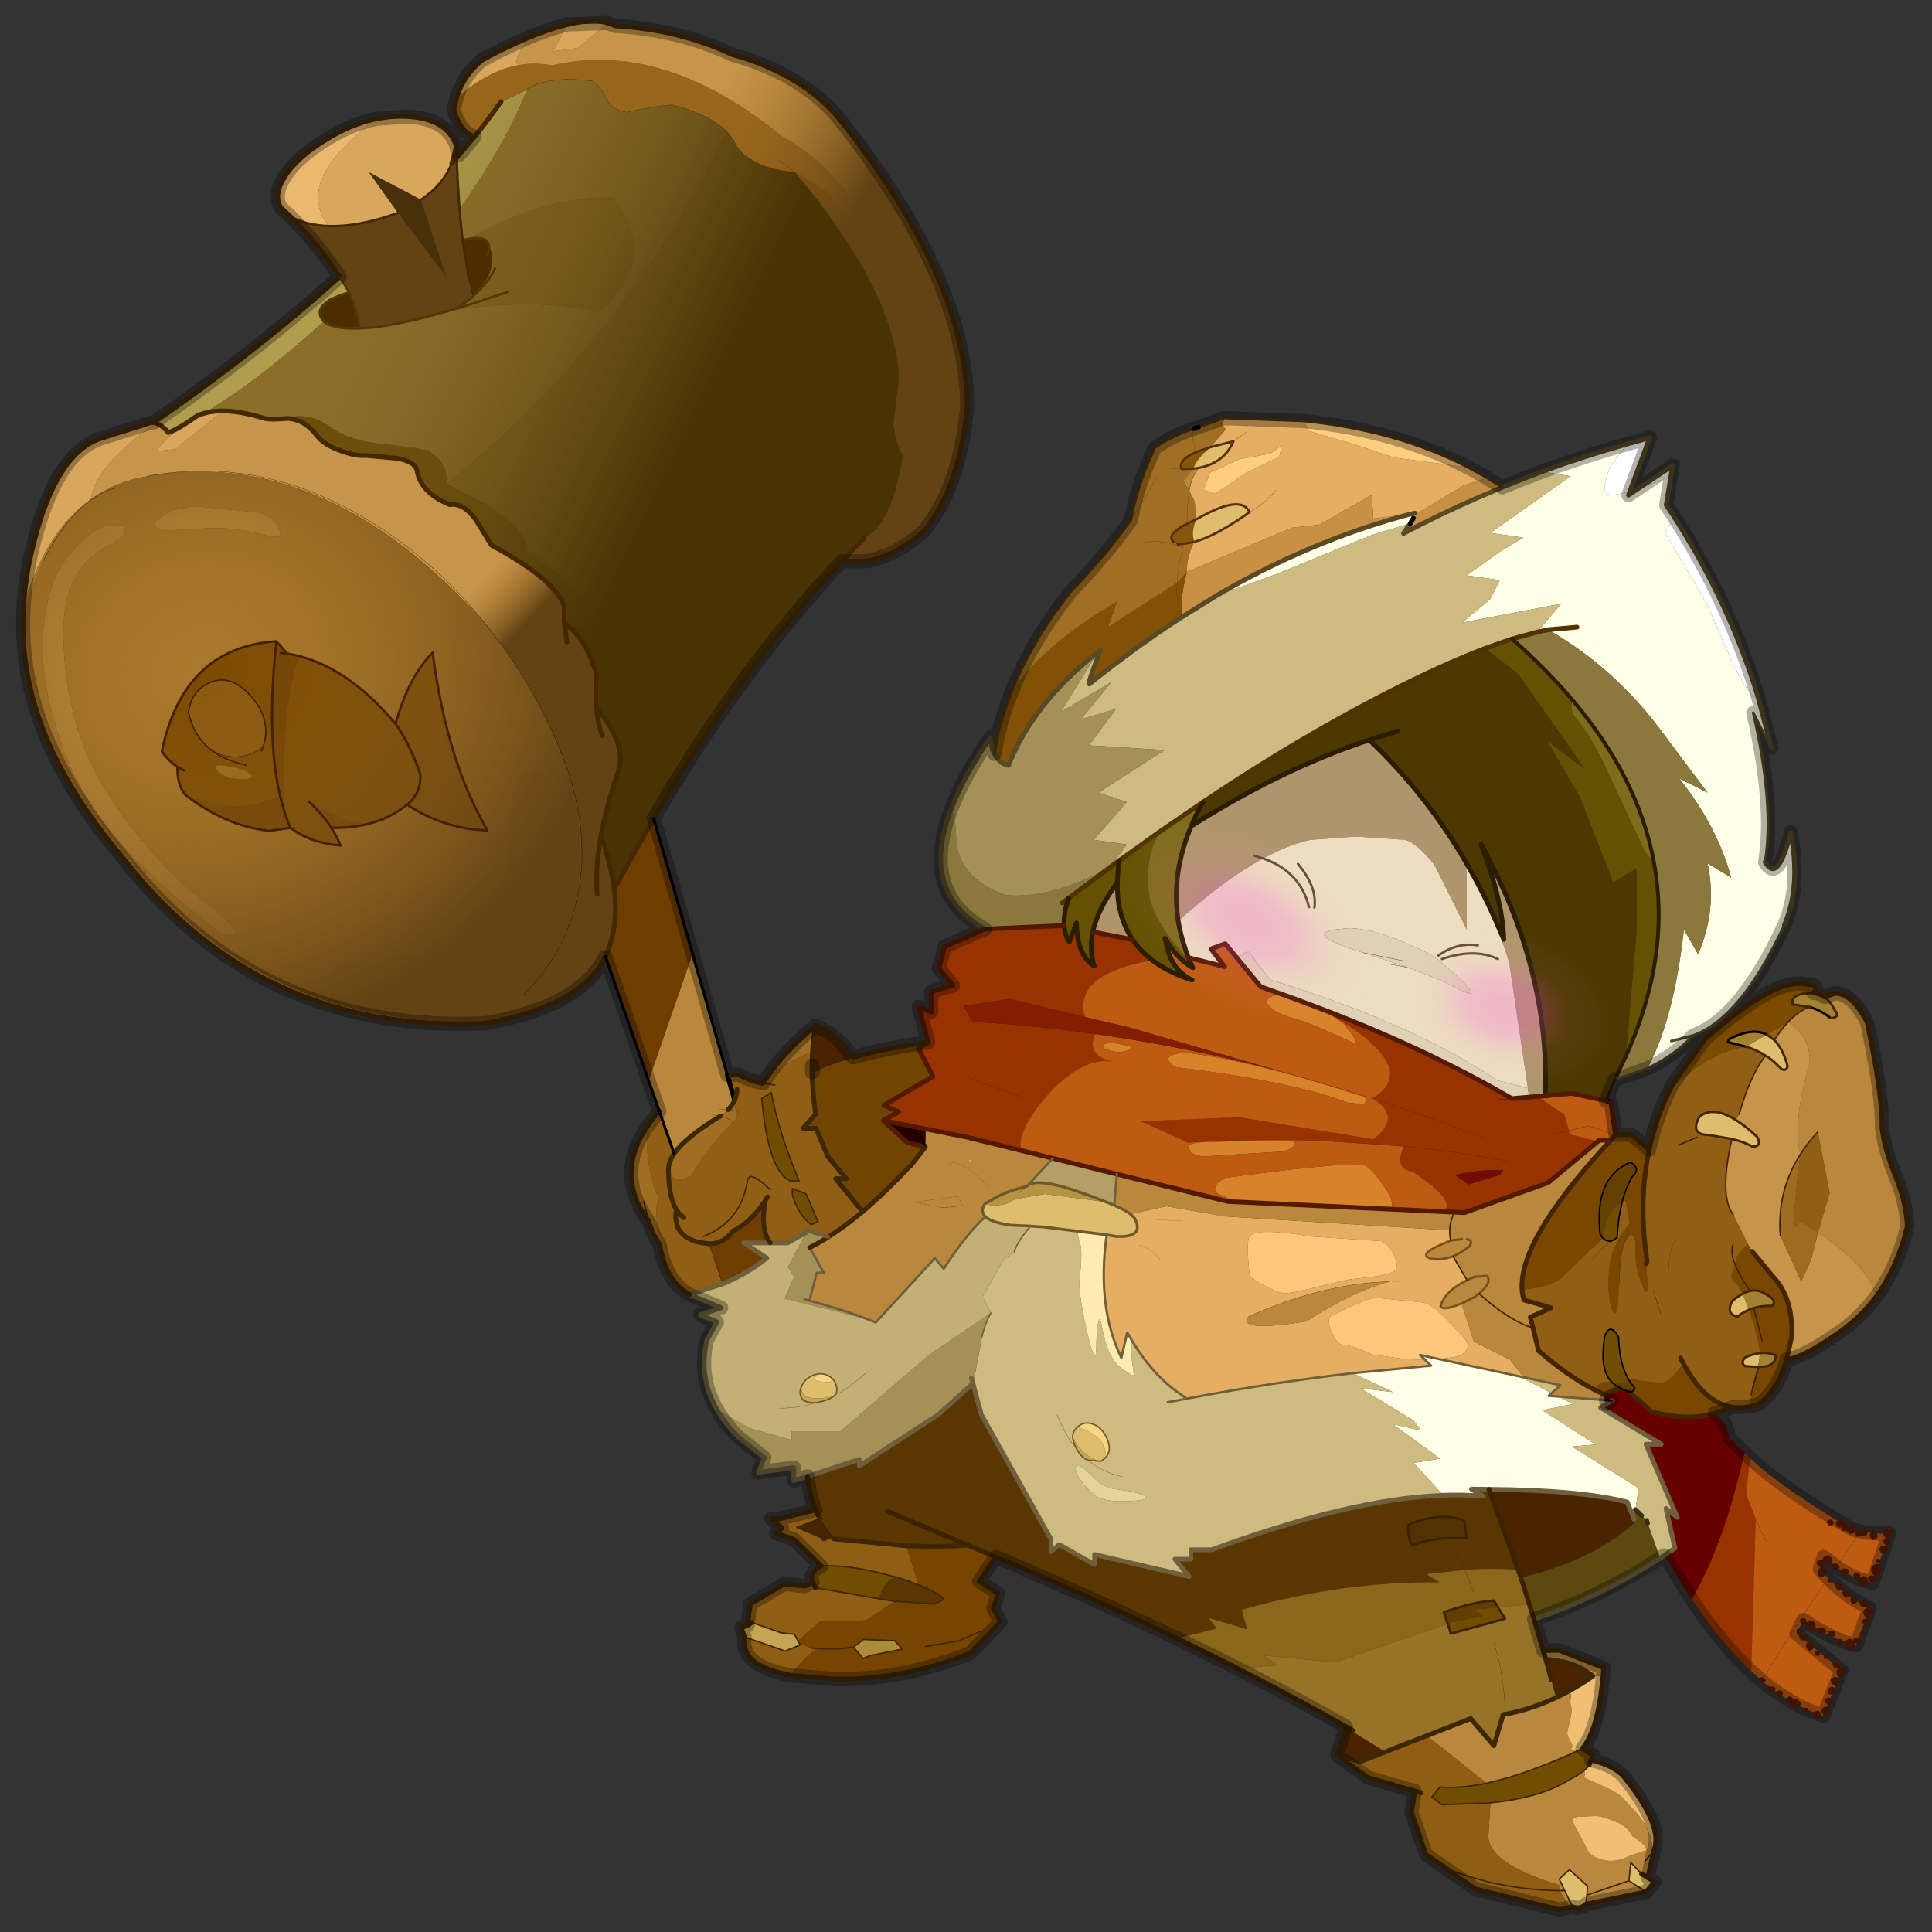 <svg width="277" height="277" xmlns="http://www.w3.org/2000/svg" xmlns:xlink="http://www.w3.org/1999/xlink"><rect width="100%" height="100%" fill="#333333" stroke="none"/><defs><linearGradient y2=".536" y1=".369" x2=".678" x1=".377" spreadMethod="pad" id="e"><stop stop-opacity="0" stop-color="#a36f23" offset="0"/><stop stop-color="#634314" offset="1"/></linearGradient><linearGradient y2=".52" y1=".278" x2=".67" x1=".218" spreadMethod="pad" id="f"><stop stop-opacity="0" stop-color="#8c6e2a" offset="0"/><stop stop-color="#483304" offset="1"/></linearGradient><linearGradient y2=".473" y1=".469" x2=".607" x1=".64" spreadMethod="pad" id="g"><stop stop-opacity="0" stop-color="#a36f23" offset="0"/><stop stop-color="#634314" offset="1"/></linearGradient><linearGradient y2=".56" y1="2.05" x2="1.969" x1="2.979" spreadMethod="pad" id="h"><stop stop-opacity="0" stop-color="#8c6e2a" offset="0"/><stop stop-color="#483304" offset="1"/></linearGradient><linearGradient y2=".523" y1=".449" x2=".667" x1=".592" spreadMethod="pad" id="i"><stop stop-opacity="0" stop-color="#a36f23" offset="0"/><stop stop-color="#634314" offset="1"/></linearGradient><linearGradient y2="-148.942" y1="-132.558" x2="-38.822" x1="-33.024" spreadMethod="pad" id="k"><stop stop-opacity="0" stop-color="#a36f23" offset="0"/><stop stop-color="#634314" offset="1"/></linearGradient><path fill-rule="evenodd" fill="url(#a)" d="M-24.6-6.4q1.15-4.5 9.25-5.8 8.05-1.3 18.25 1.35 10.15 2.7 16.5 7.8 6.4 5.1 5.25 9.6-1.2 4.45-9.3 5.75-8.05 1.3-18.2-1.4-10.2-2.65-16.55-7.75-6.4-5.1-5.2-9.55" transform="translate(24.8 12.65)" id="l"/><path stroke-width="3" stroke-opacity=".302" stroke-linejoin="round" stroke-linecap="round" stroke="#000" fill="none" d="M351.2 106.55q11.8 18.4 17.8 38.3l2.75 10.55-3.8-7.4q4.5 19.6 2.5 31.6 2.7 4.7 5.4-6.25 2.2 11.4-1.35 19.65-9.15 19.7-19.3 23.35-4.05 4.35-9.7 6.95l-4.9 1.75-1.95.5-1.95 4.6 1.05.2 1 7h3.35l3.8 3.15q1.35-6.5 4.25-12.4l.65-1.35 7-9.75q15.15-13.2 21.3-11.5 3.15.05 1.6 1.8 1.1.1 2 .65l.35.25 2.15-.8q3.65-.05 6.85 6.15 3.25 15.3 3.15 22.3.45 4.4 2.9 10.4 2.25 5.55 2.45 10.55-2.1 8.65-6.6 14.85-3.05 4.05-7.1 7.05-8.2 5.85-11.85 6.25-2 6.8-5.95 9.45l-1.45.45-4.1.2-.35.15h-.05l-3.3 1.15 2.05 2.05 1.15 3.25 3.1 3.05 1.15 1.1q7 6.6 21.75 15.15 4.25 1.15 7.7.8l-3.5 10.5q-3.75-.7-7.7-3.45l-2.65-2.05-.8 2.6 1.75 1.9q4.05 4.2 8.8 6.3l-2.9 7.95q-5.3-1.35-11.15-5.4l-1.45 2.9 9.5 7.75-3.85 9.65q-6.6-2.1-13-7.4l-2.25-2q-6.4-5.95-12.6-15.2l-5.55-9.05-.25-.3-.9.6q-13 8.35-26.7 12.9l1.95 6.65 3.4-.05 9.4 3.7-.15 1.75q-1 11.3-4.35 15.35l2.25 1.4-.4 1.05q4.25.95 6.65 3.2 8.8 10.75 6.6 16v.05l-1.25 5.65 1.4.9-1.75 2.1-12.75 2.6q-1.25 1.2-2.85.55l-2.8.6-17.75-4.35-10.5-7.35-3.05-8.9.7-4.5-9.9-2.85-6.5-4.75 1.8-6.05-1.35-.8q-10.15-5.7-21.5-11.5-6.25-3.15-12.85-6.35-17.9-8.6-38.45-17.3l-3.5 5.15 4 2.6-1 3.15 1.5 2.85-6.4 6.65q-14 5.6-28.35 5.5l-9.5-.8q-10.9-1.9-9.95-8.15l-.7-1.95 1.35-.45.55-4.55 7.25-4.25 4.35.45 1.65-.8q-.8-2.1 1.45-3.25l.35-.2-5.75-5.65-3.8-1.3 1.25-1.1-2.25-2 1.5.1 7.85-1.95q-1.25-2.95-1.7-7.1h-.05l-2.85.9v-2.75l-7.5 1 1.25-3.1-5.55-4.4q-2.75-2.8-4.45-5.75-4.05-7-2.15-14.75l2.1-3.85-3.5-1.5 4.4-1.5-6.65-2.8q-5-2.65-6.35-10.55-1.4-2.05-2.35-5-7.15-9.65-.45-19.8l2.7-3.5-11.4-32.7q-2.95 5.9-10.65 9.65-5.6 2.7-13.75 4.25l-1.2.2Q51.85 215.9 22.9 179 9.5 163.2 4.6 148.25.9 137 1.65 125.2q.3-5.2 1.5-10.55 4.8-21.35 14.7-24.7L28.4 86.6l.85-.1 1.35-.95q20.85-14.5 37.95-29.9Q64 48.7 58.25 43l-.5-.5-.25-.2-1.4-1.3-.3-.55-.05-.15q-.95-2.45 1.1-5.7 2.6-4.25 9.25-8.25 5.15-3.1 10.25-4.15l6.5-.5q8.4.45 10.4 6.15.4 2.05.6 2l.55-.6 2.75-3.3q-3-.85-4.4-5.55l.05-.1.1-.8q1.15-5.9 5.85-9.75 5.5-2.95 10.05-4.85 4.45-1.85 8-2.7l8.55-.3 1.5.6q13.75.85 24.85 6.1 14.55 4.05 22.5 13.4 11.5 14.45 18.15 27.6 9.1 18.05 9.1 33.65-1.6 17-9.1 26.15-3.85 3.55-8.1 5.25-2.05.85-4.15 1.25h-5.2q-21.3 22.65-39.85 54.45l15.6 54.3h2.45q2.1 1.15 4.5 1.7l.6.15 1-1.55q3.7-5.3 10.05-10.6l.1-.1v.2q3.95 1.05 7.9 6.5l.15-.05q6.45-1.8 15.8-3.15l-2-7.5 2.65 1.1V207l4.6-1.25-3-3.65 1.25-4.6 8.5-3.7q-13.95-7.85-7.05-25.6 2.6-6.75 8.2-14.95.2 2.1.9 3.45 1.05-6.85 3.85-13.65 4.1-10.25 12.1-20.45l.05-.1q7.75-8 12.9-15.35 1.4-7.5 5.05-15.25 3.45-2.45 8.25-4.05l1-.35 5.4-1.9h.15l16.55.6q19.7 1.95 34.9 9.8l4.1 2.25 3.2 2q4.2-1.75 8.5-3.35 9-3.3 18.25-5.9l4.5-1.25-4.5 12.15 9.35-6.25-1.35 8.35 1.7 2.55m-14.45 187 1.2.1-1.05.7-.15-.8m-167.95-69.5-.2.1v-1.45l.2 1.35" id="d"/><path fill-rule="evenodd" fill-opacity="0" fill="#f0f" d="M0 0h102.95v45H0V0" id="m"/><g transform="translate(201 201.45)" id="n"><use xlink:href="#b" width="400.05" transform="translate(-200 -200.45)" height="400.95"/><use xlink:href="#c" width="49.65" transform="matrix(.829 -.322 .501 1.521 86.95 -2.312)" height="25.35"/><use xlink:href="#c" width="49.65" transform="matrix(-.879 -.922 -1.056 1.201 95.17 -1.666)" height="25.35"/><use xlink:href="#d" width="402.05" transform="translate(-201 -201.45)" height="402.95"/></g><g id="b"><path fill-rule="evenodd" fill="#fff" d="M150.2-94.9Q162-76.5 168-56.6q-2.25.6-8.75-14.95-2.05-5-4.2-8.5l-6.8-11.5 1.95-3.35m-9.7-15.55 4.5-1.25-4.2 11.4-3.55.75q-2.05 0-1.8-2.15l.8-2.85q.3-1.45 4.25-5.9m2.05 9.55 7.3-4.9-.35 2.2-6.95 2.7" transform="translate(200 200.45)"/><path fill-rule="evenodd" fill="#ffffe8" d="m149.5-103.6-1 6.15 1.7 2.55-1.95 3.35 6.8 11.5q2.15 3.5 4.2 8.5Q165.75-56 168-56.6l2.75 10.55-3.8-7.4q4.5 19.6 2.5 31.6 2.7 4.7 5.4-6.25 2.2 11.4-1.35 19.65-9.15 19.7-19.3 23.35-4.05 4.35-9.7 6.95 5.6-10.3 7.75-29.4l3 5.25q4.1-9.6 2-19.25l5 3q-2.95-10.9-11-21l6 3-9-12Q138-62.75 123.5-71.05l-2.35.5 5.1-6-21 4 6-5 2-4-7-1 7-5 5-3-7-1 17-12-6-1q9-3.3 18.25-5.9-3.95 4.45-4.25 5.9l-.8 2.85q-.25 2.15 1.8 2.15l3.55-.75-.3.75 2.05-1.35 6.95-2.7m-55.35 8.1 1.4-.35-.2.4-.4.75-.5.85-.15.3-7.95 2.35-20.1 8.25-13.05 4.7Q73-89.85 94.15-95.5m-65.7 29.4-.35-.2.6-.5-.25.7m95.8 156.75-.65.55 2.05.15 3.1 1.6-6.5 1.3 11.3 7.25-5 .45 14.15 8.8-.1.2-.6 4.4-.05-.05-.25 2.05-1.45-3.65q-9.95-2.55-29.3-2.7l-3.7-.05 2.5 1.5q-4-.35-8.5-.2L95 105.4l5.6-.9-10-7.3 6 1.35-1.65-2.15-11.2-6.8 6.85.8-8.5-4 16.6-1.6-1.3-1.25-1.05-1 3.85.85 17.1 3.65 6.95 3.6" transform="translate(200 200.45)"/><path fill-rule="evenodd" fill="#98661a" d="M-86.8 7.85q-5.6 2.7-13.75 4.25L-93.1 6l1.55-1.8q17.65-21.15 4.9-51.6l.1-.15q6.1-2.6 8.45-12.65-.2 3.15.05 5.75 3.1 3.65 4.3 6.9 1.1 3 .6 5.65-1.3 3.7-3.9 14.25-1.15 4.7-.9 10.65.3 6.7.15 7.8-.95 6.35-9 17.05m-17.05-183.35q-3-.85-4.4-5.55l.05-.1.1-.8q.85-3.1 6.95-6.3 3.35-1.85 6.75-2.4 3.45-.6 6.9.1 23.55-5.55 48.75 15 16.2 8.9 22.85 30.65 7.6-2.15 7.25-6.95Q.45-133.8.45-118.2q-1.6 17-9.1 26.15-3.85 3.55-8.1 5.25 6.85-6.15 7.5-27.5 1.7-7-1.75-14l-5-15-12.85-20.3-7.15-4.45-.05.1q-8.7-.65-12.35-5.5-.65-1.7-2.1-3.15-3.5-3.55-11.5-5.6-4.6.35-9.55 1.55-3.25-.45-4.45-2.9-1.45-2.95-3.05-3.75-7.25-.85-11.75.75l-1.9 1-5.55 2.65q-3.35 4.7-5.6 7.4m-11.4 13.4q5.25-3.1 7.6-9.5v.6l.05-.05.55 10.9.05.35.6 6.25 1.35 8.3.8 3.65q-1.7 1.45-3.85 2.65l-1.75.55q-5.4-8.35-16.25-19l-.15-.2 6.3-1.55 10.05 13.3-5.35-16.25" transform="translate(200 200.45)"/><path fill-rule="evenodd" fill="#7b4900" d="M-76.15-1.8Q-79.1 4.1-86.8 7.85q8.05-10.7 9-17.05.15-1.1-.15-7.8-.25-5.95.9-10.65 2.3 7.55 2.75 11.5 1 8.05-1.85 14.35m59.4-85q-2.05.85-4.15 1.25h-5.2l4.7-4.9q5.85-2.75 8.25-17.65-1.3-1.3-2.05-6.35l1.15-9.85q-.3-8.6-5.25-18.85l-.4-.9q-5.55-11-16.35-23.9l.05-.1 7.15 4.45L-16-143.3l5 15q3.45 7 1.75 14-.65 21.35-7.5 27.5m-124.1 21.4q10.7 2.85 20.25 14.3 2.7-9.85 7.85-15.1 3 22.95 11.6 37.65-9.1-.25-17-5.45-3.65 2.95-8.45 4.15-6.65-1.1-12.4-4.85 3.2 2.8 4.8 5.6 1.2 1.85 1.95 3.75-6.45-.55-10.6-3.75-.95-1.3-1.25-4.15-.75-23.55 3.25-32.15m-24.35 29.25q-1.7-2.25-1.6-5.85-1.9-1.3-3.3-3.25 4.55-22.05 24.25-23.35l.1.1q-2.45 18.9.8 32.5-9.35 4.85-20.25-.15m16.6-10.25q2.1-6.6-4.4-12.3-3.5-2.75-7.2-1.05-3.65 1.75-4.25 6.15.95 4.75 4.35 7.65 2.6 1.85 5.7 1.8 3.3-.05 5.8-2.25m-8.85 4.05q-1.2-.05-1.3.35-.1.4.85 1.2.9.8 2.5 1.25l2.95.2q1.3-.2 1.45-.55.1-.4-1-1-1.05-.6-2.65-1l-2.8-.45" transform="translate(200 200.45)"/><path fill-rule="evenodd" fill="#a16f23" d="M10.1-58.4q4.1-10.25 12.1-20.45l.05-.1q7.75-8 12.9-15.35 1.4-7.5 5.05-15.25 3.45-2.45 8.25-4.05l1-.35 5.4-1.9H55q-.8 1.6.25 2.3l-3.15 3.8-2.95 1q-4.05 1.7-3.3 3.65l2.5-.05-2.1 2.6 1.25 2.05 1.15 2.3.35 3.75-1.8.85q-4.7 2.4-3.1 3.9l.75.4-.2.3.4-.1h.1l1.1-.15 2.3-.4Q46.9-86.35 47-83.3l-2.1 2.35-14.6 9.35 1.9-5.4q-15.3 9.05-22.1 18.6" transform="translate(200 200.45)"/><path fill-rule="evenodd" fill="#e6ae62" d="m55-115.85 16.55.6 1.4 2.15q9.8 2.75 17.9 5.6l15.6 2.05 4.1 2.25-4.95 1.6-10.25 6.15.2-.4-1.4.35-7.7.9-.3-5-11.1 6.3-5.8.65L47-83.3q-.1-3.05 1.55-6.35 4.6-1.25 11.7-6.3-1.75-3.9-11.05 1.4l-.2.1-.35-3.75-1.15-2.3q.55-3.25 2.1-4.85 5.25-1 7.25-5.6l-4.75 1.2 3.15-3.8q-1.05-.7-.25-2.3m9.65 7.5-6.55 1.2-6.25 2.85-1.3 3.6 2.4.85 6.6-4.45 7-3.35.55-2.45-2.45 1.75M35 52.7l7.65-1.65L55 53.2l47.65 2.95q-.05 1.1.2 2.15-7.5 2.9-4.2 3.85 2.3.45 4.7-.5h.1l2.8 5.1q-4.8 2.35-5.55 5.5.6 1.05 4.45-.6l2.6 8.05 7.7 3.85 2.8 3.7-.95-.2-17.1-3.65q4.25-.35 5.05-.95 2.4-1.7 0-4l-3.9-4.05q-2.55-2.55-4.1-2.95l-10-1q-1.4-.1-5.85 1.95l-4.15 2.05q-.65 1.4.6 3.75 1.25 2.3 2.4 2.25 1.5-.05 6 2l7 1 4.15.1 1.3 1.25-16.6 1.6q-17.05 1.95-35.15 5.4l-2.1-1.5q-5.25-3.75-9.55-10.85l-.95-1.65-1.25 5.35Q27.85 72.35 30 57.1l2.1.35q5.7.25 4-3.5-.3-.65-1.1-1.25m85.3 24.15q-5.05-1.55-11.15-7.05 7.75 6.5 11.05 6.8l.1.25m-2.2-11 .05-.8.55-1.8-.6 2.6m3.75-9.6 1.7-2.9.1-.05-1.8 2.95M1.2 41.2l-.15.45-.25-.5.4.05m-2.7 7.75.1.05h-.05l-.05-.05M63 67.65q2.6 1.45 4.25 1.8 1.15.25 7.35-1.3 6.6-1.7 7.65-1.7l5.2-.6q3.4-.7 3.8-1.4.5-.9-.35-2.9-.9-2.2-2.65-3.1l-14.95-1q-11.95-1.95-13.05 0-.75 1.05 0 8 .05.7 2.75 2.2m9.25 7.8q10.2-6.55 17.7-8.45-14.45.4-29.95 7.45-2.45 3.3 12.25 1M-32.4 23.05v-.35l.2-.1-.2.45" transform="translate(200 200.45)"/><path fill-rule="evenodd" fill="#ffce7c" d="M71.55-115.25q19.7 1.95 34.9 9.8l-15.6-2.05q-8.1-2.85-17.9-5.6l-1.4-2.15m-6.9 6.9 2.45-1.75-.55 2.45-7 3.35-6.6 4.45-2.4-.85 1.3-3.6 6.25-2.85 6.55-1.2" transform="translate(200 200.45)"/><path fill-rule="evenodd" fill="#88560a" d="M52.1-109.75q-3.1 2.45-3.75 4.6l-2.5.05q-.75-1.95 3.3-3.65l2.95-1M44.85-89.3l-.75-.4q-1.6-1.5 3.1-3.9l1.8-.85q-1.2 2.65-.45 4.8l-2.3.4-1.1.15-.05-.05-.25-.15" transform="translate(200 200.45)"/><path fill-rule="evenodd" fill="#debd6c" d="m144.6 193.25 1.4.9-1.75 2.1-3.65-2.35.4-3.85 2.25 2.35 1.35.85m-13.1 5.6q-1.25 1.2-2.85.55l-2.8-5.85 2.15-2 3.85 3.5-.35 3.8m-79.4-308.6 4.75-1.2q-2 4.6-7.25 5.6l-1.25.2q.65-2.15 3.75-4.6M49-94.45l.2-.1q9.3-5.3 11.05-1.4-7.1 5.05-11.7 6.3-.75-2.15.45-4.8M31.6 50.85l.1.05q2.15.9 3.3 1.8.8.6 1.1 1.25 1.7 3.75-4 3.5L30 57.1l-6.2-.85-7.05-.8-2.85-.2-4.3-.2q-4.05-.6-5.3-1.8-1.1-1.1-.15-2.65l1.05-.65q-1.25 1.5 3.35.65 1.05-.55 2.05-1.05l6.25-1.1 13.05 1.7 1.7.7m-7.8 47 1.6.5q4.65 2.15 4.4 5.9l-1.05.8q-3.65-.8-5.9-4.9-.15-1.35.95-2.3m147.6-82q1.65 1.7 2.65 4.95.3.9-.25 1.25t-1.35-.5q-1.25-1.4-2.9-2.4-1.8-1.15-4.1-1.9h-.05l4.4-2.55 1.6 1.15m-8.15 16.95q2.05 1.25 4.45 3.5 1.2 2.05-.9 2.15-1.65-1-4.4-1.65l-4.85-.85q-4.15 0-2-3.9 2.9-2.3 7.7.75m5.1 49.35-.2 1.85-.3 1.15-2.65-.25q-1.05-.7.05-1.85 1.65-.75 3.1-.9M164.7 69.6l1.35 3.4q-1.3.5-2.45 1.4-2.55-.45-1.15-3.25l2.25-1.55m-195.85 17q-1.85 1.6 1.6 1.65 1.9.35 1-1.05 1.3.9 1.4 2.6.05.75-.5 1.35l-.3.2v.05-.05q-6.95 1.4-6.7-2.1l.05-.1q.75-1.7 2.55-2.35l.9-.2" transform="translate(200 200.45)"/><path fill-rule="evenodd" fill="#ba883c" d="m182.05 6.75 2.15-.8q3.65-.05 6.85 6.15 3.25 15.3 3.15 22.3.45 4.4 2.9 10.4 2.25 5.55 2.45 10.55-2.1 8.65-6.6 14.85-1.55-6.45-12.3-13.55l2.45-8.45-2.5-12.9q-2.15 2.3-3.7 4.75-1.75-6.5 2-19.4.1-5.75-4.65-8.55 2.2-2.4 4.6-3.25 2.45.7 4.45 2.35 2.2-.15.9-1.65-.9-1.85-2.15-2.8m-59.6 138.4 3.4-.05 9.4 3.7-.15 1.75H133q-4.05-3.2-10-3.55l-.35-1.1-.2-.75m23.4 42.45-1.25 5.65-1.35-.85-2.25-2.35-.4 3.85 3.65 2.35-12.75 2.6.35-3.8-3.85-3.5-2.15 2 2.8 5.85-.55.1-2.2-3.5.15-1.1q-15.7-4.8-15.2-10.8l.4-6.4-.05-.3q10.55-1.05 16.55-4.75 2.35-1.3 3.5-2.2v1q.05.4-.45.45l3.45 1.55q3.4 1.45 4.7 2.55l2.3 2.45q3.75 3.9 4.2 7.45.05.75.4 1.7M-64.75 30.9-67 24.4l9.3-26.8 7.35 25.6 1.55 5.4-.05.15-1.35 1.85-1.45 1.3h-.05q-7.45 4.45-9.9 8l-3.15-9m-78-189.35-.5-.5-.25-.2-1.4-1.3-.3-.55 1.75 1.85.2.2.55.4-.05.1m192.35 53.1q-1.55 1.6-2.1 4.85l-1.25-2.05 2.1-2.6 1.25-.2M45.15-89.1h-.1l-.4.1.2-.3.25.15.05.05m.9 15.3-.2.1.05-.3.15.2M12.1 39.3l6.5 1.6-5.5 5.9-2.8.8q-2.65.85-5.1 2.35l-1.05.65q-.95 1.55.15 2.65-4.4 4.1-8.8 11.05l-1.9-2.25-12.5 13.6-1.8-.7q-4.45-1.7-8.85-2.95l-3.4-.95 1.55-5.9h1.5l-3-5.35q1.95-.95 3.95-2.25 3.35-2.15 7-5.15l.25-.2h.05q6.85-5.55 13.15-13.7l.1-.05h-.15l.05-.2.1.2.05-3.75 20.45 4.6m20.05 4.95 23.55 5.8 1.2.05 33.55 1.6 10.8.5 4.5.2 17.75-6.35 10.55-8.7.3-.3h2.15q-8.2 8.55-12.95 16.3 4.75-7.75 12.95-16.3h.25q-8.45 9.1-13.1 16.25l-.1.05-1.7 2.9q-2.2 3.8-3.15 7l-.55 1.8-.05.8q-.2 1.3-.15 2.5l.05.4q.05 1.15.35 2.15l5.75 1.65-4.4 2 .5 2.05q-3.3-.3-11.05-6.8 6.1 5.5 11.15 7.05l1.15 4.8.6.5q5.5 4.75 10.75 7.5l.35.2 2.2 1.05.25 1.2-9.95-.75-2.05-.15.65-.55 1.85-1.7-7.85-1.7-2.8-3.7-7.7-3.85-2.6-8.05q-3.85 1.65-4.45.6.75-3.15 5.55-5.5l-2.8-5.1h-.1q-2.4.95-4.7.5-3.3-.95 4.2-3.85-.25-1.05-.2-2.15L55 53.2l-12.35-2.15L35 52.7q-1.15-.9-3.3-1.8l-.1-.05.55-6.6M1.2 41.2l-.4-.05.25.5.15-.45m-2.7 7.75L-11 50.2l5.65 1.05h.05l.95.15.35-.1 3.5-.4-.95-1.9h.05l-.1-.05m73.75 26.5q-14.7 2.3-12.25-1Q75.5 67.4 89.95 67q-7.5 1.9-17.7 8.45m-198.5-233.05.15.2q10.85 10.65 16.25 19-11.45 3.25-18.2 3.55h-.35l.05-.25v-.05q.1-2.35-1.95-7.1l-.05-.15-.05-.1-.2-.35q-.15-5.85-3.95-13.5 3.65-.05 8.3-1.25m251.4 312.75 3.1-1.6q.25.9 0 1.9-.15.65.1 1.5t-.1 2.5l-.7 2.9q-.1.8.7 2.1.65 1.05.15 1.4-.25.1.85.6l.15.1q-10.45 4.75-18.4 6.55l-.55.15-12.6-10.05 9.25-3.65 4.9 5.75 1.95-6.6q5.6-.95 11.2-3.55m5 25.2q-2-.05-1.1 1.8l1.8 3.3 1.15 2.25q.85 1.2 3 1.75 2.8.75 5.85-.9l3.3-1.1q.65-.75-2.85-3-1-2.2-4.05-3.3-3.05-1.15-4.05-.95l-3.05.15" transform="translate(200 200.45)"/><path fill-rule="evenodd" fill="#c89044" d="m110.55-103.2 3.2 2-5.3 2.25q-7.9 3.45-15.6 7.5l1.45-2.1.15-.3.5-.85.4-.75 10.25-6.15 4.95-1.6M47-83.3l22.25-9.35 5.8-.65 11.1-6.3.3 5 7.7-.9Q73-89.85 53.2-78.25l-7.15 4.45-.15-.2q-.4-3.65 1.1-9.3" transform="translate(200 200.45)"/><path fill-rule="evenodd" fill="#cdbb80" d="m148.1 125-.9.6-2.85-8-1.05-1-1.3-1.25.6-4.4.1-.2-14.15-8.8 5-.45-11.3-7.25 6.5-1.3-3.1-1.6 9.95.75.15.85-1.15.75 12.85 7.75h-3.25l6.65 15.5-2.4-1.9 1.9 8.4-2.25 1.55m-34.35-226.2q4.2-1.75 8.5-3.35l6 1-17 12 7 1-5 3-7 5 7 1-2 4-6 5 21-4-5.1 6-5.3 1.45-5.7 2q-9.2 3.5-21.3 9.7-18.4 9.45-38.15 22.65l-.3.2-9.05 6.2-8.7 6.2-2 1.45 3.6-4.85-7-1 7-8-6-2 14-9-16-1L32-54.3l-7.5 2.25 6.5-7.9-10.7 6.3 7.8-12.65.35.2q-2.5 6.45-2.15 6.55 9.85-7.85 19.55-14.15l.2-.1 7.15-4.45 13.05-4.7 20.1-8.25 7.95-2.35-1.45 2.1q7.7-4.05 15.6-7.5l5.3-2.25m4.5 188.45 7.85 1.7-1.85 1.7-6.95-3.6.95.2m-104.35-32 2.85.2 7.05.8q.1 1.2.45 2.2.75 2 0 8-.25 2.2 1 8.45 1.2 5.85 2 7.55.5 1 .55-1.7.05-3.95.45-5.3.25-.9.5-.05l.6 2.85q1.25 5.4 3.9 7.2l2.15 1.4q.45.15.3-.55-.7-4.35-.4-6.85 4.3 7.1 9.55 10.85l2.1 1.5q18.1-3.45 35.15-5.4l8.5 4-6.85-.8 11.2 6.8 1.65 2.15-6-1.35 10 7.3-5.6.9 6.25 6.85-3.9.25q-18.5 1.55-45.15 11.3h-4.35v2h-3.4l3 3.65-20-4.65v2.15l-7.5-4.25-1.75 1.5v-2.65L3.45 95.2 1.7 88.65l.05-.05 1.85-9.9q.4-2.15 1.85-5.05l-1.7-3.45 4.4-7.85 2.3-1.7q.65-2.2 3.45-5.4m15.9 49q1.3-1.45.35-3.8-1.2-2.95-3.75-3.45-1.4-.25-2.6.8v.05q-1.1.95-.95 2.3v.25q.25 1 .65 1.8l.2.35q.8 1.5 2.05 2.15l.1.05.1.05 2.8.25 1.05-.8m-6.55 2.2q.3 1.25 1.35 2.8 1 1.5 3 3.05 1.95 1.55 7.95 1.15 5.95-.4-.3-2l-4.3-.65q-1.1-.1-2.7-1.35l-3.05-2.85q-1.2-1.05-1.95-.15" transform="translate(200 200.45)"/><path fill-rule="evenodd" fill="#8a783d" d="m144.5 21.85-4.9 1.75-1.95.5 2.3-4.8q9.6-21.3 5.95-41.05-3.25-17.8-17.2-34.35-5.6-6.6-12.85-13l5.3-1.45 2.35-.5q14.5 8.3 24.75 22.5l9 12-6-3q8.05 10.1 11 21l-5-3q2.1 9.65-2 19.25l-3-5.25q-2.15 19.1-7.75 29.4M4.2-7.65q-13.95-7.85-7.05-25.6.85 2.55.95 5.95.25 8.9 10.55 12.45 9.2.9 21.95-5.8l-8.65 6.45Q20.8-10.9 21-8.4l-16.8.75" transform="translate(200 200.45)"/><path fill-rule="evenodd" fill="#655101" d="m30.65-20.7 2-1.45 8.7-6.2q-3.6 5.9-2.25 14Q40.3-8.7 47.85-.4v.05l.4.9q-2.6-1.5-4.5-4.1l-1.4-2.15.6 2.65q1.45 4.5 5.15 6.2-5-1.6-8.45-4.2l-1.7-1.45q-1.4-1.35-2.45-2.9-3.35-4.95-3.25-12.1-4.15 5.6-5.2 10.45-.8 3.85.3 7.2-3.6-2.1-3.75-9.1l-1.5 4Q21.1-6.4 21-8.4q-.2-2.5.95-5.8l8.65-6.45.05-.05m79.5-46.4 5.7-2q7.25 6.4 12.85 13-.7 1.95.55 3.55 3.4 4.25 5.95 9.65l5.55 11.95 3.2 6.75 1.5 1.9.45.55Q149.55-2 139.95 19.3l2.3-26.85v-13l-5 3-7-18-7-12 8 6-14-20-7.1-5.55" transform="translate(200 200.45)"/><path fill-rule="evenodd" fill="#7f6b1b" d="m41.35-28.35 9.05-6.2q-1.45 2.55-2.5 5.1-2.6 6.15-3.05 12.2-.3 3.95.3 7.9.35 2.15 1 4.35.5 1.7 1.15 3.4l.55 1.2Q40.3-8.7 39.1-14.35q-1.35-8.1 2.25-14m104.55 6.6-.45-.55-1.5-1.9-3.2-6.75-5.55-11.95q-2.55-5.4-5.95-9.65-1.25-1.6-.55-3.55 13.95 16.55 17.2 34.35" transform="translate(200 200.45)"/><path fill-rule="evenodd" fill="#4c3800" d="m137.65 24.1-1.95 4.6-7.2-1.55-5.6.5q.95-26.85-13.65-53.3 4.6 11.95 4.85 20.2l-1.75-4.05q-2.75-6.25-6.1-12-8.5-14.7-20.65-26.2-18.5 6.1-37.7 18.25 1.05-2.55 2.5-5.1l.3-.2q19.75-13.2 38.15-22.65 12.1-6.2 21.3-9.7l7.1 5.55 14 20-8-6 7 12 7 18 5-3v13l-2.3 26.85-2.3 4.8" transform="translate(200 200.45)"/><path fill-rule="evenodd" fill="#b0946c" d="M106.25-21.5v13.95l-6.9-13.8q-3.7-4.55-6.1-5.2l-10.5-.7-9.5.7q-4.65.95-10.1 3.95-7.25 3.9-15.85 11.35l-2.15 1.9q-.6-3.95-.3-7.9.45-6.05 3.05-12.2Q67.1-41.6 85.6-47.7q12.15 11.5 20.65 26.2m12.95 47.55-3.95-26.6-1.55-4.75.4-.15q-.25-8.25-4.85-20.2Q123.85.8 122.9 27.65l-1.65.15-1.8.15-.25-1.9M35.5-5.4l-8.45-1.65q1.05-4.85 5.2-10.45-.1 7.15 3.25 12.1" transform="translate(200 200.45)"/><path fill-rule="evenodd" fill="#ecdcc0" d="m45.15-9.35 2.15-1.9q8.6-7.45 15.85-11.35 5.45-3 10.1-3.95l9.5-.7 10.5.7q2.4.65 6.1 5.2l6.9 13.8V-21.5q3.35 5.75 6.1 12l1.35 4.2 1.55 4.75 3.95 26.6-6.55-1.7q-18.2-12.2-48.05-21.3l-4.55-6L60-3l-2.6 1.25-2.3-2.8-3 1.1L54.95.3 47.3-1.6q-.65-1.7-1.15-3.4-.65-2.2-1-4.35m33.1 1.8Q71.8-6.5 84.3-2.65l9.35 3.1 2.65 1q4.1 1.5 6.95 3 8 4.15 0-3L99.8-1.5q-2.7-1.75-8.55-4.05-5.6-2.2-9.85-2.3l-3.15.3" transform="translate(200 200.45)"/><path fill-rule="evenodd" fill="#e0d0b4" d="M57.4-1.75 60-3l.05.05 4.55 6q29.85 9.1 48.05 21.3l6.55 1.7.25 1.9-3.65.3Q97.95 17.9 75.85 9.4l-.9-.35L69.2 6.9l-2.65-.95-3.95-1.4-5.2-6.3m20.85-5.8 3.15-.3q4.25.1 9.85 2.3 5.85 2.3 8.55 4.05l3.45 2.95q8 7.15 0 3-2.85-1.5-6.95-3l-2.65-1-9.35-3.1q-12.5-3.85-6.05-4.9" transform="translate(200 200.45)"/><path fill-rule="evenodd" fill="#d7832a" d="m66.55 5.95 2.65.95 5.75 2.15 2.2 1.25 3.1 2.15L82.2 15q.95 1.7.05 1.45-9.15-4.25-12-5-4.6-1.2-6-3-.65-.8-.45-1.1l1.45-.9 1.3-.5M56.9 50.1q-2.05-1.25-2.85-1.5-1.3-.45-1.1-1.45.15-1 2.05-2.1 28.1-3.8 29.95-2.5 1.8 1.25 4.25 4.95 1.55 2.35 1.25 4.2L56.9 50.1M43.25 20.45q-.8-.95 1.05-1.55l1.95-.45q14.4 1.7 37 9 3 .8 1 2l-3.15-.35-4.85-1.65q-10.3-2.95-25-5l-6.45-.85q-.7-.15-1.55-1.15m-8-3-1.15.75-1.85.25q-2.9-.75-3-1-.35-1 2-1 4.1.6 4 1m12.5 22.05-.5-1.05q-.15-.7 3-1 18.85-.5 19.4-.05.55.4-.4 1.2-1 .75-2 .85l-16 1q-2.5.1-3.5-.95" transform="translate(200 200.45)"/><path fill-rule="evenodd" fill="#d7bb93" d="m113.7-5.3-1.35-4.2 1.75 4.05-.4.15" transform="translate(200 200.45)"/><path fill-rule="evenodd" fill="#835105" d="M6.25-44.75Q7.3-51.6 10.1-58.4q6.8-9.55 22.1-18.6l-1.9 5.4 14.6-9.35L47-83.3q-1.5 5.65-1.1 9.3l-.05.3q-9.7 6.3-19.55 14.15-.35-.1 2.15-6.55l.25-.7-.6.5q-13.8 10.95-18.9 24-2-.5-2.95-2.45" transform="translate(200 200.45)"/><path fill-rule="evenodd" fill="#a39156" d="M-33.35 108.25h-.05l-2.85.9v-2.75l-7.5 1 1.25-3.1-5.55-4.4q-2.75-2.8-4.45-5.75l6.75 3.85 9 2.55V98.7h10.35l18.6-16.05 13.25-9Q4 76.55 3.6 78.7l-1.85 9.9h-.1l-7.3 6.55-16.75 10.9v-1.4l-10.95 3.6m30.5-141.5Q-.25-40 5.35-48.2q.2 2.1.9 3.45.95 1.95 2.95 2.45 5.1-13.05 18.9-24l-7.8 12.65 10.7-6.3-6.5 7.9L32-54.3l-5.75 7.75 16 1-14 9 6 2-7 8 7 1-3.6 4.85-.05.05q-12.75 6.7-21.95 5.8Q-1.65-18.4-1.9-27.3q-.1-3.4-.95-5.95m-30.9 89.9.6-.35 4.2 1.25q-2 1.3-3.95 2.25l3 5.35h-1.5l-1.55 5.9 3.4.95q4.4 1.25 8.85 2.95l-17.5-4.35 2-4.65-1.3-2 3.75-7.3" transform="translate(200 200.45)"/><path fill-rule="evenodd" fill="#983300" d="m165.1 103.25 1.15 1.1-.85 7.75.35.95 1.7 4.35-.95 32.15q-6.4-5.95-12.6-15.2 6.3-11.05 10.05-26.5l.15-.45 1-4.15M-7.8 16.3l-2-7.5 2.65 1.1V5.55l4.6-1.25-3-3.65 1.25-4.6 8.5-3.7L21-8.4q.1 2 1.1 3.45l1.5-4q.15 7 3.75 9.1-1.1-3.35-.3-7.2L35.5-5.4q1.05 1.55 2.45 2.9l1.7 1.45Q22.8 1.9 25.4 11L9.35 7.15-.3 8.65l1.9 3.3q12.9.75 26 2.6-2.1 4.4 3.65 5.9-6.3-1.2-13.95 7.25-3.05 3.45-4.6 6.7-1.55 3.45-.6 4.9l-20.45-4.6-.05-.05-8.9-1.75 3.25-1.85-3.1-1.4 10.35-6.1-3.1-6 2.1-1.25m82.75-7.25.9.35q22.1 8.5 39.95 18.85l3.65-.3 1.8-.15 5.7 3.85 1.15 4.15 5.95 1.55-10.55 8.7-17.75 6.35-4.5-.2q3.15-2.1-6.5-8.5-4-.5-1.8-5.35l-16.7-1.15q-14-.55-28.75.3h-.4q-4.95-2.2-9.9-4.45l20.85-.85 28.45 4.65q6.25-4.8-.25-8.65 10.7-6.45-9.1-17.9l-2.2-1.25m38.95 34.4q-4.65-.3-10.05 1l2.75 2 6.7-2.05.6-.95" transform="translate(200 200.45)"/><path fill-rule="evenodd" fill="#bf5a12" d="m135.7 28.7 1.05.2 1 7-.1.15-.9 1h-2.4l-.3.3-5.95-1.55-1.15-4.15-5.7-3.85 1.65-.15 5.6-.5 7.2 1.55m30.55 75.65q7 6.6 21.75 15.15 4.25 1.15 7.7.8l-3.5 10.5q-3.75-.7-7.7-3.45l-2.65-2.05-.8 2.6 1.75 1.9q4.05 4.2 8.8 6.3l-2.9 7.95q-5.3-1.35-11.15-5.4l-1.45 2.9 9.5 7.75-3.85 9.65q-6.6-2.1-13-7.4l-2.25-2 .95-32.15-1.7-4.35-.35-.95.85-7.75M47.3-1.6 54.95.3 52.1-3.45l3-1.1 2.3 2.8 5.2 6.3 3.95 1.4-1.3.5-1.45.9q-.2.3.45 1.1 1.4 1.8 6 3 2.85.75 12 5 .9.25-.05-1.45l-1.95-2.55-3.1-2.15q19.8 11.45 9.1 17.9 6.5 3.85.25 8.65L58.05 32.2l-20.85.85q4.95 2.25 9.9 4.45h.4q14.75-.85 28.75-.3l16.7 1.15q-2.2 4.85 1.8 5.35 9.65 6.4 6.5 8.5l-10.8-.5q.3-1.85-1.25-4.2-2.45-3.7-4.25-4.95-1.85-1.3-29.95 2.5-1.9 1.1-2.05 2.1-.2 1 1.1 1.45.8.25 2.85 1.5l-1.2-.05-23.55-5.8L18.6 40.9l-6.5-1.6q-.95-1.45.6-4.9 1.55-3.25 4.6-6.7 7.65-8.45 13.95-7.25-5.75-1.5-3.65-5.9 19.15 2.7 38.75 7.8l-31.75-9.2L25.4 11Q22.8 1.9 39.65-1.05q3.45 2.6 8.45 4.2-3.7-1.7-5.15-6.2l-.6-2.65 1.4 2.15q1.9 2.6 4.5 4.1l-.4-.9V-.4l-.55-1.2M35.25 17.45q.1-.4-4-1-2.35 0-2 1 .1.25 3 1l1.85-.25 1.15-.75m8 3q.85 1 1.55 1.15l6.45.85q14.7 2.05 25 5l4.85 1.65 3.15.35q2-1.2-1-2-22.6-7.3-37-9l-1.95.45q-1.85.6-1.05 1.55m4.5 19.05q1 1.05 3.5.95l16-1q1-.1 2-.85.95-.8.4-1.2-.55-.45-19.4.05-3.15.3-3 1l.5 1.05m89.9-3.45h-.15l-1 1 1-1h.15" transform="translate(200 200.45)"/><path fill-rule="evenodd" fill="#b2a065" d="m18.6 40.9 13.55 3.35-.55 6.6-1.7-.7q-1.55-.65-2.95-1.15l-1.85-.65q-4.1-1.5-6.85-2-3.95-.75-5.15.45l5.5-5.9" transform="translate(200 200.45)"/><path fill-rule="evenodd" fill="#b59443" d="M13.1 46.8q1.2-1.2 5.15-.45 2.75.5 6.85 2l1.85.65q1.4.5 2.95 1.15l-13.05-1.7-6.25 1.1q-1 .5-2.05 1.05-4.6.85-3.35-.65 2.45-1.5 5.1-2.35l2.8-.8" transform="translate(200 200.45)"/><path fill-rule="evenodd" fill="#704403" d="m-23.75 19.5.15-.05q6.45-1.8 15.8-3.15l-2.1 1.25 3.1 6-10.35 6.1 3.1 1.4-3.25 1.85 5.05 4.65 3.7.9.05.05q-6.3 8.15-13.15 13.7h-.05l-5.7-7h2.25l-3.9-4.65-2.5-6h-2.75l2.65-3q-.65-4.5-.75-8.5l.2-.45q3.3-1.7 8.45-3.1" transform="translate(200 200.45)"/><path fill-rule="evenodd" fill="#831e00" d="M27.6 14.55q-13.1-1.85-26-2.6l-1.9-3.3 9.65-1.5L25.4 11l9.2 2.15 31.75 9.2q-19.6-5.1-38.75-7.8" transform="translate(200 200.45)"/><path fill-rule="evenodd" fill="#230000" d="m-17.3 32.9 8.9 1.75.05.05-.05 3.75-.1-.2-.05.2-3.7-.9-5.05-4.65" transform="translate(200 200.45)"/><path fill-rule="evenodd" fill="#a8762a" d="m-8.5 38.5-.05-.05h.15l-.1.05" transform="translate(200 200.45)"/><path fill-rule="evenodd" fill="#bd8539" d="m-1.45 49 .95 1.9-3.5.4-.35.1-.95-.15h-.05L-11 50.2l9.5-1.25.05.05" transform="translate(200 200.45)"/><path fill-rule="evenodd" fill="#c2b075" d="M-52.5 94.15q-4.05-7-2.15-14.75l2.1-3.85-3.5-1.5 4.4-1.5-6.65-2.8 6.95-2.25Q-46 65.3-42 62l-4.9-3.2h9.35l3.8-2.15-3.75 7.3 1.3 2-2 4.65 17.5 4.35 1.8.7 12.5-13.6 1.9 2.25q4.4-6.95 8.8-11.05 1.25 1.2 5.3 1.8l4.3.2q-2.8 3.2-3.45 5.4l-2.3 1.7-4.4 7.85 1.7 3.45-13.25 9-18.6 16.05h-10.35v1.85l-9-2.55-6.75-3.85m23.95-6.95-.2-.15q-1.15-.65-2.4-.45l-.9.2q-1.8.65-2.55 2.35l-.05.1q-.7 1.65.4 2.9 1.15.6 2.6.5l.4-.05 1.55-.4q1.1-.35 1.75-.8v-.05l.3-.2q.55-.6.5-1.35-.1-1.7-1.4-2.6" transform="translate(200 200.45)"/><path fill-rule="evenodd" fill="#fdebb0" d="m23.8 56.25 6.2.85q-2.15 15.25 3.1 26.05l1.25-5.35.95 1.65q-.3 2.5.4 6.85.15.7-.3.55l-2.15-1.4q-2.65-1.8-3.9-7.2l-.6-2.85q-.25-.85-.5.05-.4 1.35-.45 5.3-.05 2.7-.55 1.7-.8-1.7-2-7.55-1.25-6.25-1-8.45.75-6 0-8-.35-1-.45-2.2" transform="translate(200 200.45)"/><path fill-rule="evenodd" fill="#5a3700" d="M44.95 142.6Q27.05 134 6.5 125.3l-5.85-2.45q-6.1.4-13.1.1l-15.25-1.45q-1.85-2.1-3.05-4.3l-.9-1.8v-.05q-1.25-2.95-1.7-7.1l10.95-3.6v1.4l16.75-10.9 7.3-6.55.05.05 1.75 6.55 14.75 26.35v2.65l1.75-1.5 7.5 4.25v-2.15l20 4.65-3-3.65h3.4v-2h4.35q26.65-9.75 45.15-11.3l3.9-.25q4.5-.15 8.5.2l-2.5-1.5 3.7.05 6.2 17.05q-5.6-.4-11.3 0l-8.1.9 2.75 1.75q-20.25-.3-41.9 5.8l1.15 4.15-8.25-2.45 1.8 2.25-8.35 2.15m48.9-24.05q-.2 2.7.9 4.25 5.5-1.95 11.55-1.4l-.65-3.85q-5.45-1.85-11.8 1" transform="translate(200 200.45)"/><path fill-rule="evenodd" fill="#e2d09b" d="m1.75 88.6-.05.05-.05-.05h.1" transform="translate(200 200.45)"/><path fill-rule="evenodd" fill="#e5d398" d="M23.25 106.45q.75-.9 1.95.15l3.05 2.85q1.6 1.25 2.7 1.35l4.3.65q6.25 1.6.3 2-6 .4-7.95-1.15-2-1.55-3-3.05-1.05-1.55-1.35-2.8" transform="translate(200 200.45)"/><path fill-rule="evenodd" fill="#c6a554" d="m28.75 105.05-2.8-.25-.2-.1q-1.25-.65-2.05-2.15l-.2-.35q-.4-.8-.65-1.8v-.25q2.25 4.1 5.9 4.9m-56.7-13.65q-.65.45-1.75.8l-1.55.4-.4.05q-1.45.1-2.6-.5-1.1-1.25-.4-2.9-.25 3.5 6.7 2.1v.05" transform="translate(200 200.45)"/><path fill-rule="evenodd" fill="#f6d584" d="M23.8 97.85v-.05q1.2-1.05 2.6-.8 2.55.5 3.75 3.45.95 2.35-.35 3.8.25-3.75-4.4-5.9l-1.6-.5M-31.15 86.6q1.25-.2 2.4.45l.2.15q.9 1.4-1 1.05-3.45-.05-1.6-1.65" transform="translate(200 200.45)"/><path fill-rule="evenodd" fill="#fec67a" d="m97.4 83.55-4.15-.1-7-1q-4.5-2.05-6-2-1.15.05-2.4-2.25-1.25-2.35-.6-3.75l4.15-2.05q4.45-2.05 5.85-1.95l10 1q1.55.4 4.1 2.95l3.9 4.05q2.4 2.3 0 4-.8.6-5.05.95l-3.85-.85 1.05 1M63 67.65q-2.7-1.5-2.75-2.2-.75-6.95 0-8 1.1-1.95 13.05 0l14.95 1q1.75.9 2.65 3.1.85 2 .35 2.9-.4.7-3.8 1.4l-5.2.6q-1.05 0-7.65 1.7-6.2 1.55-7.35 1.3-1.65-.35-4.25-1.8" transform="translate(200 200.45)"/><path fill-rule="evenodd" fill="#794700" d="M174 83.5q-2 6.8-5.95 9.45l-1.45.45q-.35-.55-.3-1.3l.25-1.1.3-1.55 1.2-4.35 1.9-.2q1.8-.65 1.75-2.25-1.55-.7-3.35-.5l-.1-.7q-.3-2.55-1.85-7.35l-.35-1.1 1-.4q1.85-.55 3.9-.45 1.15-1.3-1.6-2.6-1.4-.95-3.1-.55l-1.55.6q-.8-1.65-1.45-2.15-1.25-.95-.8-2.5.8-1.7.8-2.5.05-.9 1.8-2.6l.8-.75.6 1.2.25.3 4.35 5.3q4.3 4.4 4.05 12.65L174 83.5m-11.9 10.25-3.3 1.15q-5.25 1.55-11.9.05l-1.5-.45-4.7-4.15q.9.05 1.15-.8l-1.2-1.6-.25-.45 1.45.25 1.2.25 4.2.45q2.35-.2 4.9-4.3 4.1 8.4 9.95 9.6m-44.1-25-.05-.4q-.05-1.2.15-2.5l.6-2.6q.95-3.2 3.15-7l1.8-2.95q4.65-7.15 13.1-16.25l.9-1L141 36l3.95 3.3q-2.4 16.3-.7 20.15-.05 4 .3 8.2.05 3.25-1.3-.2-1.35-3.5-1.3-7.1v-2q-.75-2.4-1.9-.1-1.2 2.25-1.3 5.5l-.45 7.55q-.35 4.25-1.55 1-.65-2.9-.45-6.65.2-3.8 1.55-6.5 1.35-2.75 2.15-3.5l.75-.95-.55-3.35q-.3-2.05-.9-1.35l-.15.25q.8-3.2 2.2-5.55 1.8-1.5-.35-3-7.85 3.2-6.5 15.3l.4.55.2.25-.15.2-2.7 2.45-2.3 2.25-3.4 3.35q-2.15 1.8-6.3 2.4l-2.25.3.1-2.9-.1 2.9m20.6 20.75-.1.05h-.05l-3.1 1.3-2.15-1.05 1.15-1.1q.75-.55 2.15-.4l.55.1.7.55.85.55" transform="translate(200 200.45)"/><path fill-rule="evenodd" fill="#710c00" d="m113.9 43.45-.6.95-6.7 2.05-2.75-2q5.4-1.3 10.05-1" transform="translate(200 200.45)"/><path fill-rule="evenodd" fill="#644100" d="m134.9 57.55-.4-.55q-1.35-12.1 6.5-15.3 2.15 1.5.35 3-1.4 2.35-2.2 5.55l-.1.3q-2.55.25-4.15 7m2.15 30.85.05-.05q1.75.7 3.55-.4l1.2 1.6q-.25.85-1.15.8h-.05q-.7-.1-1.65-.6l-.4-.25-.85-.55-.7-.55" transform="translate(200 200.45)"/><path fill-rule="evenodd" fill="#915f13" d="M137.75 35.9h3.35l3.8 3.15q1.35-6.5 4.25-12.4 8.1-8.25 16.25-9.4h.05q2.3.75 4.1 1.9-3.2 3.95-5.6 12.4l-.7 1.25q-4.8-3.05-7.7-.75-2.15 3.9 2 3.9l4.85.85q-2.75 12.1.3 16l3.15 6.3-.8.75q-1.75 1.7-1.8 2.6 0 .8-.8 2.5-.45 1.55.8 2.5.65.5 1.45 2.15l-2.25 1.55q-1.4 2.8 1.15 3.25 1.15-.9 2.45-1.4l.35 1.1q1.55 4.8 1.85 7.35l.1.7q-1.45.15-3.1.9-1.1 1.15-.05 1.85l2.65.25.2-.05-1.2 4.35-.3 1.55-.25 1.1q-.05.75.3 1.3l-4.1.2-.35.15h-.05q-5.85-1.2-9.95-9.6-2.55 4.1-4.9 4.3l-4.2-.45-1.2-.25-1.45-.25q-1.85-3.4-2-8.8-1.75-3.05-2.9-.25-1.25 7.1 1.4 9.85l.15.1-.55-.1q-1.4-.15-2.15.4l-1.15 1.1 2.15 1.05 3.1-1.3h.05l-3.15 1.35-2.2-1.05-.35-.2q-5.25-2.75-10.75-7.5l-.6-.5-1.15-4.8-.1-.25-.5-2.05 4.4-2-5.75-1.65q-.3-1-.35-2.15l2.25-.3q4.15-.6 6.3-2.4l3.4-3.35 2.3-2.25 2.7-2.45.15-.2q.95.95 2.05.5l.95-.6q.05-1.5.25-2.85l.7-4.3.1-.3.15-.25q.6-.7.9 1.35l.55 3.35-.75.95q-.8.75-2.15 3.5-1.35 2.7-1.55 6.5-.2 3.75.45 6.65 1.2 3.25 1.55-1l.45-7.55q.1-3.25 1.3-5.5 1.15-2.3 1.9.1v2q-.05 3.6 1.3 7.1 1.35 3.45 1.3.2-.35-4.2-.3-8.2-1.7-3.85.7-20.15L141 36l-3.35.05.1-.15M-58.3 69.75q-5-2.65-6.35-10.55-1.2-5.95-.4-10.15V49q-2.5-5.35-2.4-14.6l2.7-3.5 3.15 9-1.1 2.35Q-62.75 47-58 44.6q3.7-6.7 9.7-12.05l-.55-3.8.05-.15-1.55-5.4h2.45q2.1 1.15 4.5 1.7l.6.15 1-1.55q5.7-3.9 9.65-5.2l-.25 2.95v1.8q.1 4 .75 8.5l-2.65 3h2.75l2.5 6 3.9 4.65h-2.25l5.7 7-.25.2q-3.65 3-7 5.15l-4.2-1.25-.6.35-3.8 2.15h-3.7q-2.1-2.7-1.1-8.9-3 4.55-6.8 6.4-2 2.7-5.05 2.7l2.85 8.5-6.95 2.25m198.95 20.6h.05l4.7 4.15 1.5.45-1.55-.4-4.7-4.2m30.75-74.5-1.6-1.15 4.45-2.6q-1.45 1.55-2.85 3.75m5.5 24.2q1.55-2.45 3.7-4.75l2.5 12.9-2.45 8.45-3.9-2.45q-2.3 5.55.15-14.15M-43.05 28.2q1.4 15.7 6.15 17.5h1.75q-4.4-10.65-5.9-18.75l-2 1.25m6.5 19.1v1.4q1.2 4.15 4 6.25l1.4-.65-2.5-5.85-2.9-1.15" transform="translate(200 200.45)"/><path fill-rule="evenodd" fill="#704d00" d="m130.75 165.9 2.25 1.4-.4 1.05-.45 1.05-.9 1.05q-1.15.9-3.5 2.2-6 3.7-16.55 4.75l-10.2.4-2.15-1.65 1.75-2.1q4.25.35 9.85-.8l.55-.15q7.95-1.8 18.4-6.55l1.35-.65m-163-35.2q-.8-2.1 1.45-3.25l.35-.2q5.75-.45 15.5 2.25-2.75 1.75-3.2 4.7l-1.3-.25-12.2-2.1-.6-1.15M134.9 57.55q1.6-6.75 4.15-7l-.7 4.3q-.2 1.35-.25 2.85l-.95.6q-1.1.45-2.05-.5l-.2-.25m2.15 30.85-.15-.1q-2.65-2.75-1.4-9.85 1.15-2.8 2.9.25.15 5.4 2 8.8l.25.45q-1.8 1.1-3.55.4l-.05.05m-180.1-60.2 2-1.25q1.5 8.1 5.9 18.75h-1.75q-4.75-1.8-6.15-17.5m6.5 19.1 2.9 1.15 2.5 5.85-1.4.65q-2.8-2.1-4-6.25v-1.4m138.75 92.2.95-.35 6.55-1.35-2.2-1.35 5.35-.45 1.5 2.4-11.45 3.15-.7-2.05" transform="translate(200 200.45)"/><path fill-rule="evenodd" fill="#660100" d="m158.8 94.9 2.05 2.05 1.15 3.25 3.1 3.05-1 4.15-.15.45q-3.75 15.45-10.05 26.5l-5.55-9.05-.25-.3 2.25-1.55-1.9-8.4 2.4 1.9-6.65-15.5h3.25L134.6 93.7l1.15-.75 1.2-.75-1.35-.1-.25-1.2 3.15-1.35.1-.05.4.25q.95.5 1.65.6l4.7 4.2 1.55.4q6.65 1.5 11.9-.05" transform="translate(200 200.45)"/><path fill-rule="evenodd" fill="#7d4b00" d="m149.15 26.65.65-1.35 7-9.75q15.15-13.2 21.3-11.5 3.15.05 1.6 1.8l-2.4.2q-2.55.65-2 2.25l3.55.55q-2.4.85-4.6 3.25l-4.45 2.6q-3.05-1.55-7.75.85-.55.3-.45.75l3.8.95q-8.15 1.15-16.25 9.4" transform="translate(200 200.45)"/><path fill-rule="evenodd" fill="#a28130" d="M179.7 5.85q1.1.1 2 .65l.35.25q1.25.95 2.15 2.8 1.3 1.5-.9 1.65-2-1.65-4.45-2.35l-3.55-.55q-.55-1.6 2-2.25l2.4-.2m-9.9 8.85-4.4 2.55-3.8-.95q-.1-.45.45-.75 4.7-2.4 7.75-.85m-1.45 67.45q1.8-.2 3.35.5.05 1.6-1.75 2.25l-1.9.2-.2.05.3-1.15.2-1.85M164.7 69.6l1.55-.6q1.7-.4 3.1.55 2.75 1.3 1.6 2.6-2.05-.1-3.9.45l-1 .4-1.35-3.4" transform="translate(200 200.45)"/><path fill-rule="evenodd" fill="#c79549" d="M192.95 70.2q-3.05 4.05-7.1 7.05-8.2 5.85-11.85 6.25l1.1-4.95q.25-8.25-4.05-12.65l-4.35-5.3-.25-.3-.6-1.2-3.15-6.3q-3.05-3.9-.3-16 2.75.65 4.4 1.65 2.1-.1.9-2.15-2.4-2.25-4.45-3.5l.7-1.25q2.4-8.45 5.6-12.4 1.65 1 2.9 2.4.8.85 1.35.5t.25-1.25q-1-3.25-2.65-4.95 1.4-2.2 2.85-3.75 4.75 2.8 4.65 8.55-3.75 12.9-2 19.4-4.95 7.8-4.25 17.15l4.45 9.8 2.1-4.7 1.45-5.65q10.75 7.1 12.3 13.55M-92.2-196.55q4.45-1.85 8-2.7l-3.05 5.7 5.25-.7 6.35-5.3 1.5.6q13.75.85 24.85 6.1 14.55 4.05 22.5 13.4 11.5 14.45 18.15 27.6.35 4.8-7.25 6.95-6.65-21.75-22.85-30.65-25.2-20.55-48.75-15-3.45-.7-6.9-.1-1.85-.5 2.2-5.9m-65 79.2h.2q3.7 0 8.45 1.5 1.3.4 5.05.05 3.65.2 6.2 3.6 1.5 2 5.2 3.3 3.25 1.15 5.3.95l6.4.6q3.9.6 4.35 2.65.8 4.65 6.9 7.15 3-.45 5.7 3.45l3.15 5.15q13.7 7.4 15.4 13v3.5q4.7 3.15 6.85 10.95l-.05 1.3q-2.35 10.05-8.45 12.65l-.1.15q-4.45-11.35-14.65-24.65-33.85-38.1-71.85-31.5-6.75 1.1-12 4.9 1-7.2 13.8-16.15 1.5.6 2.6 2 .7-.2 1.75-.75l-4.45 4.7 4.2-.45 10.05-8.05" transform="translate(200 200.45)"/><path fill-rule="evenodd" fill="#9e6c20" d="M176.9 40.05q-2.45 19.7-.15 14.15l3.9 2.45-1.45 5.65-2.1 4.7-4.45-9.8q-.7-9.35 4.25-17.15" transform="translate(200 200.45)"/><path fill-rule="evenodd" fill="#d9a75b" d="M-199.35-76.25q.3-5.2 1.5-10.55 4.8-21.35 14.7-24.7l10.55-3.35.85-.1.4.15q-12.8 8.95-13.8 16.15-9.6 6.8-14.2 22.4m74.7-103 6.5-.5q8.4.45 10.4 6.15.4 2.05.6 2l-.45.55-.05.05v-.6q-2.35 6.4-7.6 9.5l-10.9-5.75 6.2 8.7-6.3 1.55q-4.65 1.2-8.3 1.25-8-9.45 9.9-22.9m16.55-2.7q1.15-5.9 5.85-9.75 5.5-2.95 10.05-4.85-4.05 5.4-2.2 5.9-3.4.55-6.75 2.4-6.1 3.2-6.95 6.3m23.9-17.3 8.55-.3-6.35 5.3-5.25.7 3.05-5.7m-73 81.9-10.05 8.05-4.2.45 4.45-4.7 1.75-1 2.7-1.85 1.3-.45 4.05-.5" transform="translate(200 200.45)"/><path fill-rule="evenodd" fill="#b09e4e" d="m-171.75-114.95 1.35-.95q20.85-14.5 37.95-29.9l1.85 2.95.2.35-.1.05-4.25 1.4q-2.85 2.65-1.05 4.7-13.25 12.15-25.45 19.5l-1.3.45-2.7 1.85-1.75 1q-1.05.55-1.75.75-1.1-1.4-2.6-2l-.4-.15m64.6-56.65.55-.6 2.75-3.3q2.25-2.7 5.6-7.4l5.55-2.65q-4.65 11.85-14.35 25.4l-.55-10.9.45-.55" transform="translate(200 200.45)"/><path fill-rule="evenodd" fill="#8c6e2a" d="m-106.4-153.55-.6-6.25-.05-.35q9.7-13.55 14.35-25.4l1.9-1q4.5-1.6 11.75-.75 1.6.8 3.05 3.75 1.2 2.45 4.45 2.9 4.95-1.2 9.55-1.55 8 2.05 11.5 5.6-21.8 44.75-59.35 74.65.45-4.45-3.75-6.85-1.3-.75-9.15-1.5-7.55-.7-11.6-3.6-4.7-3.4-9.15-1.9-3.75.35-5.05-.05-4.75-1.5-8.45-1.5h-.2l-4.05.5q12.2-7.35 25.45-19.5.95 1.45 7.45 1.25l-.05.25h.35q6.75-.3 18.2-3.55 17.55-3.15 32.35 0 12.95-10.85 3-24.15-14.4-.35-30.5 8.6l-1.4.4" transform="translate(200 200.45)"/><path fill-rule="evenodd" fill="#ebb96d" d="M-132.45-145.8q-4.55-6.95-10.3-12.65l.05-.1-.55-.4-.2-.2-1.75-1.85-.05-.15q-.95-2.45 1.1-5.7 2.6-4.25 9.25-8.25 5.15-3.1 10.25-4.15-17.9 13.45-9.9 22.9 3.8 7.65 3.95 13.5l-1.85-2.95" transform="translate(200 200.45)"/><path fill-rule="evenodd" fill="#4b2d00" d="m-104.25-141.6-.8-3.65-1.35-8.3 1.4-.4q2.25-.45 3.75.55 3.25 5.9-3 11.8m-31.55 5.25q-1.8-2.05 1.05-4.7l4.25-1.4.1-.05.05.1.05.15q2.05 4.75 1.95 7.1v.05q-6.5.2-7.45-1.25" transform="translate(200 200.45)"/><path fill-rule="evenodd" fill="#80621e" d="m-109.85-138.4 1.75-.55q2.15-1.2 3.85-2.65 6.25-5.9 3-11.8-1.5-1-3.75-.55 16.1-8.95 30.5-8.6 9.95 13.3-3 24.15-14.8-3.15-32.35 0m59.35-38.2q1.45 1.45 2.1 3.15 3.65 4.85 12.35 5.5 10.8 12.9 16.35 23.9l.4.9Q-49.75-105-71.3-53.5q-4.15.5-4.5-6.65 1.25-3.75-1.65-9.2Q-82.8-83-93.3-87.45q1.85-3.2-6.75-9.4l-9.8-5.1q37.55-29.9 59.35-74.65" transform="translate(200 200.45)"/><path fill-rule="evenodd" fill="#48300d" d="m-115.25-162.1 5.35 16.25-10.05-13.3-6.2-8.7 10.9 5.75" transform="translate(200 200.45)"/><path fill-rule="evenodd" fill="#bc8a3e" d="M-169.25-92.05q-2.25-.15-2.35-1.45.3-.9 2.1-1.95 1.95-1.1 4-1.35 1.9-.6 6.7 0l7.3.75q4.6 0 6.25 3.75.7 1.55-.6 1.6-.9.05-4.4-.85-4.9-1.2-10-1l-9 .5m-9.2-1.2q.85.65.2 2.2-.15.4-2.35 1.65-2.7 1.5-4.35 2.9-6.1 5.2-6 16.3.1 11.1 3.3 21 3.2 9.9 11.05 19.95 7.8 10.05 16.85 16.95 6.35 4.85 4.95 5.95l-1.95-.1q-1.4-.5-2.5-1.6-9.8-7.55-16.4-14.25-11.45-11.6-16-25.35-4.55-13.75-3.5-23.75 1-10.05 5.1-15.15t7.8-6.5l3.8-.2" transform="translate(200 200.45)"/><path fill-rule="evenodd" fill="#aa782c" d="m-100.55 12.1-1.2.2q-47.4 2.15-76.35-34.75-13.4-15.8-18.3-30.75-3.7-11.25-2.95-23.05 4.6-15.6 14.2-22.4 5.25-3.8 12-4.9 38-6.6 71.85 31.5 10.2 13.3 14.65 24.65 12.75 30.45-4.9 51.6L-93.1 6l-7.45 6.1m-68.7-104.15 9-.5q5.1-.2 10 1 3.5.9 4.4.85 1.3-.05.6-1.6-1.65-3.75-6.25-3.75l-7.3-.75q-4.8-.6-6.7 0-2.05.25-4 1.35-1.8 1.05-2.1 1.95.1 1.3 2.35 1.45m-9.2-1.2-3.8.2q-3.7 1.4-7.8 6.5t-5.1 15.15q-1.05 10 3.5 23.75t16 25.35q6.6 6.7 16.4 14.25 1.1 1.1 2.5 1.6l1.95.1q1.4-1.1-4.95-5.95-9.05-6.9-16.85-16.95-7.85-10.05-11.05-19.95-3.2-9.9-3.3-21-.1-11.1 6-16.3 1.65-1.4 4.35-2.9 2.2-1.25 2.35-1.65.65-1.55-.2-2.2m83.2 55.2q-.95 1.4-.8 8.25.1 7.1-.45 10.45-.55 3.35-4 9.05-3.45 5.65-8.95 7.3-5.5 1.65-9.7 1.7l-11 .75q-6 .8-2.1 5.5l9.4 3.05q10.75 2.65 17.6.95 7.5-1.9 11.3-4.85 2.7-2.1 4.7-6.15 1.7-3.45 3.05-9.9 1.3-6.6.95-10.1-.45-6.35-.95-10.05-1-6.7-3.05-7.95-2.3-1.4-3.45-.85-.9.35-2.55 2.85m-31.35 8.2q4.8-1.2 8.45-4.15 7.9 5.2 17 5.45-8.6-14.7-11.6-37.65-5.15 5.25-7.85 15.1-9.55-11.45-20.25-14.3l-2.7-.6-2.2-2.5-.1-.1q-19.7 1.3-24.25 23.35 1.4 1.95 3.3 3.25-.1 3.6 1.6 5.85 8.55 6.7 17.9 7.7l4.45-.65q4.15 3.2 10.6 3.75-.75-1.9-1.95-3.75 4.1.1 7.6-.75" transform="translate(200 200.45)"/><path fill-rule="evenodd" fill="#684a06" d="M-26.1-85.55Q-47.4-62.9-65.95-31.1l-8.35 14.95q-.45-3.95-2.75-11.5 2.6-10.55 3.9-14.25.5-2.65-.6-5.65-1.2-3.25-4.3-6.9-.25-2.6-.05-5.75l.05-1.3q-2.15-7.8-6.85-10.95v-3.5q-1.7-5.6-15.4-13l-3.15-5.15q-2.7-3.9-5.7-3.45-6.1-2.5-6.9-7.15-.45-2.05-4.35-2.65l-6.4-.6q-2.05.2-5.3-.95-3.7-1.3-5.2-3.3-2.55-3.4-6.2-3.6 4.45-1.5 9.15 1.9 4.05 2.9 11.6 3.6 7.85.75 9.15 1.5 4.2 2.4 3.75 6.85l9.8 5.1q8.6 6.2 6.75 9.4 10.5 4.45 15.85 18.1 2.9 5.45 1.65 9.2.35 7.15 4.5 6.65 21.55-51.5 52-89.65 4.95 10.25 5.25 18.85l-1.15 9.85q.75 5.05 2.05 6.35-2.4 14.9-8.25 17.65l-4.7 4.9" transform="translate(200 200.45)"/><path fill-rule="evenodd" fill="#9e6c20" d="M-95.25-38.05q1.65-2.5 2.55-2.85 1.15-.55 3.45.85 2.05 1.25 3.05 7.95.5 3.7.95 10.05.35 3.5-.95 10.1-1.35 6.45-3.05 9.9-2 4.05-4.7 6.15-3.8 2.95-11.3 4.85-6.85 1.7-17.6-.95l-9.4-3.05q-3.9-4.7 2.1-5.5l11-.75q4.2-.05 9.7-1.7 5.5-1.65 8.95-7.3 3.45-5.7 4-9.05.55-3.35.45-10.45-.15-6.85.8-8.25" transform="translate(200 200.45)"/><path fill-rule="evenodd" fill="#6f3d00" d="m-67 24.4-9.15-26.2q2.85-6.3 1.85-14.35l8.35-14.95 8.25 28.7-9.3 26.8m-59.6-54.25q-3.5.85-7.6.75-1.6-2.8-4.8-5.6 5.75 3.75 12.4 4.85m-16.25.75-4.45.65q-9.35-1-17.9-7.7 10.9 5 20.25.15-3.25-13.6-.8-32.5l2.2 2.5 2.7.6q-4 8.6-3.25 32.15.3 2.85 1.25 4.15m91.5 96.6L-54.2 59q3.05 0 5.05-2.7 3.8-1.85 6.8-6.4-1 6.2 1.1 8.9h-5.65L-42 62q-4 3.3-9.35 5.5" transform="translate(200 200.45)"/><path fill-rule="evenodd" fill="#8b5910" d="M-160.1-45.95q-3.4-2.9-4.35-7.65.6-4.4 4.25-6.15 3.7-1.7 7.2 1.05 6.5 5.7 4.4 12.3-2.5 2.2-5.8 2.25-3.1.05-5.7-1.8" transform="translate(200 200.45)"/><path fill-rule="evenodd" fill="#9f6d24" d="m-157.45-42.35 2.8.45q1.6.4 2.65 1 1.1.6 1 1-.15.35-1.45.55l-2.95-.2q-1.6-.45-2.5-1.25-.95-.8-.85-1.2.1-.4 1.3-.35" transform="translate(200 200.45)"/><path fill-rule="evenodd" fill="#a06e22" d="M-64.65 59.2q-1.4-2.05-2.35-5-7.15-9.65-.45-19.8-.1 9.25 2.4 14.6v.05q-.8 4.2.4 10.15m22.85-35.7q3.7-5.3 10.05-10.6l.1-.1v.2l-.5 5.3q-3.95 1.3-9.65 5.2m-19.8 16.4q2.45-3.55 9.9-8h.05l1.45-1.3 1.35-1.85.55 3.8q-6 5.35-9.7 12.05-4.75 2.4-4.7-2.35l1.1-2.35" transform="translate(200 200.45)"/><path fill-rule="evenodd" fill="#4a2300" d="m78.85 167.3 1.75-5.9 8.45 5.2-5.3 2.05-4.9-1.35M-31.65 13q3.95 1.05 7.9 6.5-5.15 1.4-8.45 3.1l-.2-1.35.25-2.95.5-5.3m.9 104.2q1.2 2.2 3.05 4.3l-1.95-.05h-.3l-5.7-2.4 4.9-1.85m172.45.15.4.45q-7.6 7.05-20.5 10.9l-3.85 1.05v-.05l-.6-1.65-6.2-17.05q19.35.15 29.3 2.7l1.45 3.65m-16.55 37.8-2.2-8.15h.05q5.95.35 10 3.55l-4.75 3-3.1 1.6" transform="translate(200 200.45)"/><path fill-rule="evenodd" fill="#905e12" d="m128.1 199.5-2.25.5-17.75-4.35-10.5-7.35-3.05-8.9.7-4.5-9.9-2.85-6.5-4.75 4.9 1.35 5.3-2.05 8.8-3.4 12.6 10.05q-5.6 1.15-9.85.8l-1.75 2.1 2.15 1.65 10.2-.4.05.3-.4 6.4q-.5 6 15.2 10.8l-.15 1.1 2.2 3.5m-164.85-49.1q-10.9-1.9-9.95-8.15l8.6 3 3.2-1.3-.2-.4 3.35 1.45q-3.8 3-5 5.4m-9.3-10.55.55-4.55 7.25-4.25 4.35.45 1.65-.8.6 1.15 12.2 2.1 1.3.25 3.25.5-6.1 4.05-9.75.2-4.6 4.15-.8-1.4-2.75-.3-6.25-2.2-.9.65m15.6-12.6-5.75-5.65-3.8-1.3 1.25-1.1-2.25-2 1.5.1 7.85-1.95v.05l.9 1.8-4.9 1.85 5.7 2.4h.3l1.95.05 15.25 1.45 2.65 8.3-3.2-1.2-1.95-.55q-9.75-2.7-15.5-2.25" transform="translate(200 200.45)"/><path fill-rule="evenodd" fill="#774500" d="M6.5 125.3 3 130.45l4 2.6-1 3.15 1.5 2.85-6.4 6.65q-14 5.6-28.35 5.5l-9.5-.8q1.2-2.4 5-5.4l-3.35-1.45-.25-.45 4.6-4.15 9.75-.2 6.1-4.05 8.5.6 1.95-1.05q-1.35-1.4-5.35-3l-2.65-8.3q7 .3 13.1-.1l5.85 2.45m-28.1 21.5 1.7-.65 6.6-1.3-1.6-1.8-6.6-.25-2.15 1.6 2.05 2.4" transform="translate(200 200.45)"/><path fill-rule="evenodd" fill="#c5a453" d="m-46.7 142.25-.7-1.95 1.35-.45.9-.65 6.25 2.2 2.75.3.8 1.4.25.45.2.4-3.2 1.3-8.6-3" transform="translate(200 200.45)"/><path fill-rule="evenodd" fill="#ac8b3a" d="m-21.6 146.8-2.05-2.4 2.15-1.6 6.6.25 1.6 1.8-6.6 1.3-1.7.65" transform="translate(200 200.45)"/><path fill-rule="evenodd" fill="#5a3700" d="M-18.15 134.2q.45-2.95 3.2-4.7l1.95.55 3.2 1.2q4 1.6 5.35 3l-1.95 1.05-8.5-.6-3.25-.5" transform="translate(200 200.45)"/><path fill-rule="evenodd" fill="#704900" d="m142 115.35 1.3 1.25-1.2 1.2-.4-.45.25-2.05.05.05" transform="translate(200 200.45)"/><path fill-rule="evenodd" fill="#5b490e" d="M147.2 125.6q-13 8.35-26.7 12.9l-.95-3.15-1.8-5.6 3.85-1.05q12.9-3.85 20.5-10.9l1.2-1.2 1.05 1 2.85 8" transform="translate(200 200.45)"/><path fill-rule="evenodd" fill="#8a671a" d="M57.8 148.95q-6.25-3.15-12.85-6.35l8.35-2.15-1.8-2.25 8.25 2.45-1.15-4.15q21.65-6.1 41.9-5.8l-2.75-1.75 8.1-.9q5.7-.4 11.3 0l.6 1.65v.05l1.8 5.6-6.7.65-.85-1.45q-4.75.35-10.6 2.5l.8 2.45-23.7 8.15-15.25-1.45 3.05 2.05-8.5.7" transform="translate(200 200.45)"/><path fill-rule="evenodd" fill="#967326" d="m120.5 138.5 1.95 6.65.2.75.35 1.1h-.05l2.2 8.15q-5.6 2.6-11.2 3.55l-1.95 6.6-4.9-5.75-9.25 3.65-8.8 3.4-8.45-5.2.05-.15-1.35-.8q-10.15-5.7-21.5-11.5l8.5-.7-3.05-2.05 15.25 1.45 23.7-8.15.7 2.05 11.45-3.15-1.5-2.4 6.7-.65.95 3.15" transform="translate(200 200.45)"/><path fill-rule="evenodd" fill="#623f00" d="m112.85 136-5.35.45 2.2 1.35-6.55 1.35-.95.35-.8-2.45q5.85-2.15 10.6-2.5l.85 1.45" transform="translate(200 200.45)"/><path fill-rule="evenodd" fill="#f1bf73" d="M135.1 150.55q-1 11.3-4.35 15.35l-1.35.65-.15-.1q-1.1-.5-.85-.6.5-.35-.15-1.4-.8-1.3-.7-2.1l.7-2.9q.35-1.65.1-2.5-.25-.85-.1-1.5.25-1 0-1.9l4.75-3h2.1m-2.5 17.8q4.25.95 6.65 3.2 8.8 10.75 6.6 16v.05q-.35-.95-.4-1.7-.45-3.55-4.2-7.45l-2.3-2.45q-1.3-1.1-4.7-2.55l-3.45-1.55q.5-.05.45-.45v-1l.9-1.05.45-1.05m-2.45 12 3.05-.15q1-.2 4.05.95 3.05 1.1 4.05 3.3 3.5 2.25 2.85 3l-3.3 1.1q-3.05 1.65-5.85.9-2.15-.55-3-1.75l-1.15-2.25-1.8-3.3q-.9-1.85 1.1-1.8" transform="translate(200 200.45)"/><path fill-rule="evenodd" fill="#543100" d="M93.85 118.55q6.35-2.85 11.8-1l.65 3.85q-6.05-.55-11.55 1.4-1.1-1.55-.9-4.25" transform="translate(200 200.45)"/><path stroke-width=".05" stroke-linejoin="round" stroke-linecap="round" stroke="red" fill="none" d="m318.1 266.3.05-.8.55-1.8q.95-3.2 3.15-7l1.7-2.9q4.75-7.75 12.95-16.3l1-1h.15m6.6 23.4q-1.7-3.85.7-20.15l-3.95-3.3-3.35.05m-19.55 29.8-.1 2.9"/><path stroke-width=".05" stroke-linejoin="round" stroke-linecap="round" stroke="#000" fill="none" d="m335.6 292.55-.25-1.2m.4 2.05-.15-.85"/><path stroke-width=".3" stroke-linejoin="round" stroke-linecap="round" stroke="red" fill="none" d="m366.45 260.75.25.3"/><path stroke-width=".3" stroke-linejoin="round" stroke-linecap="round" stroke="#000" fill="none" d="m368.05 285.55-1.2 4.35"/><path stroke-width=".05" stroke-linejoin="round" stroke-linecap="round" stroke="#000" fill="none" d="M39.9 154.5q2.6 1.85 5.7 1.8 3.3-.05 5.8-2.25"/><path fill-rule="evenodd" fill="url(#e)" d="M-103.85-175.5q-3-.85-4.4-5.55l.05-.1.1-.8q1.15-5.9 5.85-9.75 5.5-2.95 10.05-4.85 4.45-1.85 8-2.7l8.55-.3 1.5.6q13.75.85 24.85 6.1 14.55 4.05 22.5 13.4 11.5 14.45 18.15 27.6Q.45-133.8.45-118.2q-1.6 17-9.1 26.15-3.85 3.55-8.1 5.25-2.05.85-4.15 1.25h-5.2l4.7-4.9q5.85-2.75 8.25-17.65-1.3-1.3-2.05-6.35l1.15-9.85q-.3-8.6-5.25-18.85l-.4-.9q-5.55-11-16.35-23.9-8.7-.65-12.35-5.5-.65-1.7-2.1-3.15-3.5-3.55-11.5-5.6-4.6.35-9.55 1.55-3.25-.45-4.45-2.9-1.45-2.95-3.05-3.75-7.25-.85-11.75.75l-1.9 1-5.55 2.65q-3.35 4.7-5.6 7.4" transform="translate(200 200.45)"/><path fill-rule="evenodd" fill="url(#f)" d="M-103.85-175.5q2.25-2.7 5.6-7.4l5.55-2.65 1.9-1q4.5-1.6 11.75-.75 1.6.8 3.05 3.75 1.2 2.45 4.45 2.9 4.95-1.2 9.55-1.55 8 2.05 11.5 5.6 1.45 1.45 2.1 3.15 3.65 4.85 12.35 5.5 10.8 12.9 16.35 23.9l.4.9q4.95 10.25 5.25 18.85l-1.15 9.85q.75 5.05 2.05 6.35-2.4 14.9-8.25 17.65l-4.7 4.9Q-47.4-62.9-65.95-31.1l-8.35 14.95q-.45-3.95-2.75-11.5 2.6-10.55 3.9-14.25.5-2.65-.6-5.65-1.2-3.25-4.3-6.9-.25-2.6-.05-5.75l.05-1.3q-2.15-7.8-6.85-10.95v-3.5q-1.7-5.6-15.4-13l-3.15-5.15q-2.7-3.9-5.7-3.45-6.1-2.5-6.9-7.15-.45-2.05-4.35-2.65l-6.4-.6q-2.05.2-5.3-.95-3.7-1.3-5.2-3.3-2.55-3.4-6.2-3.6-3.75.35-5.05-.05-4.75-1.5-8.45-1.5h-.2l-4.05.5-1.3.45-2.7 1.85-1.75 1q-1.05.55-1.75.75-1.1-1.4-2.6-2l-.2-.3 1.15-.8q20.85-14.5 37.95-29.9l1.85 2.95.1.4-4.25 1.4q-2.85 2.65-1.05 4.7.95 1.45 7.45 1.25l-.05.25h.35q6.75-.3 18.2-3.55l1.75-.55q2.15-1.2 3.85-2.65 6.25-5.9 3-11.8-1.5-1-3.75-.55l-1.4.4-.6-6.25-.05-.35-.55-10.9.45-.55.55-.6 2.75-3.3" transform="translate(200 200.45)"/><path fill-rule="evenodd" fill="url(#g)" d="m-65.95-31.1 17.15 59.7q-.45 1.05-1.4 2l-1.45 1.3h-.05q-7.45 4.45-9.9 8L-76.15-1.8q2.85-6.3 1.85-14.35l8.35-14.95m-66.5-114.7q-4.55-6.95-10.3-12.65l.05-.1q2.45 1.55 8.15 2.2 3.65-.05 8.3-1.25l6.3-1.55 10.05 13.3-5.35-16.25q5.25-3.1 7.6-9.5v.6l.05-.05.55 10.9.05.35.6 6.25 1.35 8.3.8 3.65q-1.7 1.45-3.85 2.65l-1.75.55q-11.45 3.25-18.2 3.55h-.35l.05-.25v-.05q.1-2.35-1.95-7.1l-.05-.15-.05-.1-.2-.35-1.85-2.95" transform="translate(200 200.45)"/><path fill-rule="evenodd" fill="url(#h)" d="m-171.75-114.95.2-.15.2.3-.4-.15m41.15-27.9.2.35-.1.05-.1-.4" transform="translate(200 200.45)"/><path fill-rule="evenodd" fill="url(#i)" d="M-76.15-1.8Q-79.1 4.1-86.8 7.85q-5.4 2.6-13.1 4.15l-.15-.3L-93.1 6l1.55-1.8q17.65-21.15 4.9-51.6-4.45-11.35-14.65-24.65-33.85-38.1-71.85-31.5-6.35 1.05-11.35 4.45l-.65.45-3.95 3.35q-6.5 6.65-10.05 18.4l-.2.65q.3-5.2 1.5-10.55 4.8-21.35 14.7-24.7l10.55-3.35.85-.1.4.15q1.5.6 2.6 2 .7-.2 1.75-.75l1.75-1 2.7-1.85 1.3-.45 4.05-.5h.2q3.7 0 8.45 1.5 1.3.4 5.05.05 3.65.2 6.2 3.6 1.5 2 5.2 3.3 3.25 1.15 5.3.95l6.4.6q3.9.6 4.35 2.65.8 4.65 6.9 7.15 3-.45 5.7 3.45l3.15 5.15q13.7 7.4 15.4 13v3.5q4.7 3.15 6.85 10.95l-.05 1.3q-.2 3.15.05 5.75 3.1 3.65 4.3 6.9 1.1 3 .6 5.65-1.3 3.7-3.9 14.25 2.3 7.55 2.75 11.5 1 8.05-1.85 14.35" transform="translate(200 200.45)"/><path fill-rule="evenodd" fill="url(#j)" d="m-100.05 11.7-1.05.15Q-148.5 14-177.45-22.9q-13.4-15.8-18.3-30.75-3.7-11.25-2.95-23.05 3.45-11.7 9.7-18.45 2.1-2.25 4.5-3.95 5-3.4 11.35-4.45 38-6.6 71.85 31.5 10.2 13.3 14.65 24.65 12.75 30.45-4.9 51.6L-93.1 6l-6.95 5.7" transform="translate(200 200.45)"/><path fill-rule="evenodd" fill="url(#k)" d="m-99.9 12-.65.1.5-.4.15.3" transform="translate(200 200.45)"/><path fill-rule="evenodd" fill="#d7bb93" d="m112.35-9.5 1.75 4.05-.4.15-1.35-4.2" transform="translate(200 200.45)"/><path fill-rule="evenodd" fill="#ba883c" d="m44.65-89 .2-.3.25.15.05.05h-.1l-.4.1m1.2 15.3.05-.3.15.2-.2.1" transform="translate(200 200.45)"/><path fill-rule="evenodd" fill="#ffffe8" d="m28.1-66.3.6-.5-.25.7-.35-.2" transform="translate(200 200.45)"/><path fill-rule="evenodd" fill="#e6ae62" d="m1.2 41.2-.15.45-.25-.5.4.05m-9.7-2.95.1.25-.15-.05.05-.2" transform="translate(200 200.45)"/><path fill-rule="evenodd" fill="#e2d09b" d="m1.7 88.65-.05-.05h.1l-.05.05" transform="translate(200 200.45)"/><path fill-rule="evenodd" fill="#bf5a12" d="m188 119.5 1.4.8-3.55-1.5 2.15.7" transform="translate(200 200.45)"/><path fill-rule="evenodd" fill="#704900" d="m141.7 117.35.25-2.05 1.35 1.3-1.2 1.2-.4-.45" transform="translate(200 200.45)"/><path stroke-linejoin="round" stroke-linecap="round" stroke="#584927" fill="none" d="M113.75-101.2q4.2-1.75 8.5-3.35 9-3.3 18.25-5.9l4.5-1.25-4.5 12.15 9.35-6.25-1.35 8.35 1.7 2.55Q162-76.5 168-56.6l2.75 10.55m-1.3 24.2q2.7 4.7 5.4-6.25 2.2 11.4-1.35 19.65m-169.3.8q-13.95-7.85-7.05-25.6Q-.25-40 5.35-48.2q.2 2.1.9 3.45m107.5-56.45-5.3 2.25q-7.9 3.45-15.6 7.5l1.45-2.1M46.05-73.8l7.15-4.45Q73-89.85 94.15-95.5l1.1-.25M28.1-66.3l.6-.5-.25.7q-2.5 6.45-2.15 6.55 9.85-7.85 19.55-14.15l.2-.1M28.1-66.3q-13.8 10.95-18.9 24-2-.5-2.95-2.45M5.1-7.2l-.9-.45" transform="translate(200 200.45)"/><path stroke-linejoin="round" stroke-linecap="round" stroke="#432801" fill="none" d="M-76.15-1.8q-5.1 10.25-24.4 13.9l-1.2.2q-47.4 2.15-76.35-34.75-13.4-15.8-18.3-30.75-5.35-16.25-1.45-33.6 4.8-21.35 14.7-24.7l10.55-3.35.85-.1q21.65-14.95 39.3-30.85-4.55-6.95-10.3-12.65l-2.15-2q-1.6-2.65.75-6.4 2.6-4.25 9.25-8.25 8.4-5.05 16.75-4.65 8.4.45 10.4 6.15l.1 2.6 3.8-4.5q-3-.85-4.4-5.55.95-6.5 6-10.65 20.7-11.1 28.1-7.25 13.75.85 24.85 6.1 14.55 4.05 22.5 13.4 11.5 14.45 18.15 27.6Q.45-133.8.45-118.2q-1.6 17-9.1 26.15-5.7 5.2-12.25 6.5h-5.2Q-47.4-62.9-65.95-31.1m-41.8-142.5q-.25 2-.95 3.8l1.05-1.2m3.8-4.5q2.25-2.7 5.6-7.4m-73.5 67.95q1.75.55 3 2.15 1.9-.55 6.2-3.6 5.2-2.2 14 .55 1.3.4 5.05.05 3.65.2 6.2 3.6 1.5 2 5.2 3.3 3.25 1.15 5.3.95l6.4.6q3.9.6 4.35 2.65.8 4.65 6.9 7.15 3-.45 5.7 3.45l3.15 5.15q13.7 7.4 15.4 13v3.5q4.7 3.15 6.85 10.95l-.05 1.3q-.2 3.15.05 5.75 3.1 3.65 4.3 6.9 1.1 3 .6 5.65-2.7 7.75-3.9 14.25 2.3 7.55 2.75 11.5l8.35-14.95m39.85-54.45 4.7-4.9m-63.5 18 .6 4m6.25 14q.3 3.45 1.25 5.85m-.25 20.95q-1.3 7-.85 12.6m1.75 13.25q2.85-6.3 1.85-14.35" transform="translate(200 200.45)"/><path stroke-width=".5" stroke-linejoin="round" stroke-linecap="round" stroke="#523203" fill="none" d="M206.25 155.7q1.05-6.85 3.85-13.65 4.1-10.25 12.1-20.45l.05-.1q7.75-8 12.9-15.35 1.4-7.5 5.05-15.25 3.45-2.45 8.25-4.05m1-.35 5.4-1.9h.15l16.55.6q19.7 1.95 34.9 9.8l4.1 2.25 3.2 2m-67.9-3.9q-.75-1.95 3.3-3.65m-3.3 3.65 2.5-.05 1.25-.2q5.25-1 7.25-5.6l-4.75 1.2-2.95 1m-1.95 15.15 1.8-.85.2-.1q9.3-5.3 11.05-1.4m-15.1 6.85 1.1-.15 2.3-.4q4.6-1.25 11.7-6.3m-16.15 6.25q-1.6-1.5 3.1-3.9m-2.15 4.5h.1"/><path stroke-width=".05" stroke-linejoin="round" stroke-linecap="round" stroke="#523203" fill="none" d="M235.15 106.15q3.25-4.7 5.45-9.15m3.25-1.65h2m3.3-3.65q-1.55-3.25-.7-4.85m8.4 2.65 2.65-1.9m-12.3 19.25q-.25-4.1.3-6.9.55-3.25 2.1-4.85m10.65 9.4q2.8-1.45 5.6-4.65M237.75 111q3.05-.75 6.9.45l.4-.1m.85 15.1q-1.3-2.4-1-6.95.2-3.55 1.35-8.3m-.2 15.45-.15-.2"/><path stroke-linejoin="round" stroke-linecap="round" stroke="#000" fill="none" d="m135.7 28.7 1.05.2m-88.3-142.5 1-.35m44.85 20.4.65-1.15M-48.8 28.6l-1.55-5.4" transform="translate(200 200.45)"/><path stroke-linejoin="round" stroke-linecap="round" stroke="#523203" fill="none" d="m115.85-69.1-5.7 2q-9.2 3.5-21.3 9.7-18.4 9.45-38.15 22.65l-.3.2m79.2-37.05-6.1.55-2.35.5-5.3 1.45m-93.9 54.9-1.35 1m1.35-1 8.65-6.45.05-.05 2-1.45 8.7-6.2 9.05-6.2" transform="translate(200 200.45)"/><path stroke-width=".8" stroke-linejoin="round" stroke-linecap="round" stroke="#2b1e00" fill="none" d="M315.85 131.35q7.25 6.4 12.85 13 13.95 16.55 17.2 34.35 3.65 19.75-5.95 41.05l-2.3 4.8"/><path stroke-linejoin="round" stroke-linecap="round" stroke="#2b1e00" fill="none" d="M50.4-34.55q-1.45 2.55-2.5 5.1Q67.1-41.6 85.6-47.7l6.1-1.9m22.4 44.15-1.75-4.05q-2.75-6.25-6.1-12-8.5-14.7-20.65-26.2m28.5 42.25q-.25-8.25-4.85-20.2Q123.85.8 122.9 27.65M21-8.4q-.2-2.5.95-5.8m5.1 7.15q-.8 3.85.3 7.2-3.6-2.1-3.75-9.1l-1.5 4Q21.1-6.4 21-8.4m6.05 1.35q1.05-4.85 5.2-10.45l.25-3.8.15-.85M47.3-1.6l.55 1.25.4.9q-2.6-1.5-4.5-4.1l-1.4-2.15.6 2.65q1.45 4.5 5.15 6.2-5-1.6-8.45-4.2l-1.7-1.45q-1.4-1.35-2.45-2.9-3.35-4.95-3.25-12.1M47.3-1.6q-.65-1.7-1.15-3.4-.65-2.2-1-4.35-.6-3.95-.3-7.9.45-6.05 3.05-12.2" transform="translate(200 200.45)"/><path stroke-width=".5" stroke-linejoin="round" stroke-linecap="round" stroke="#644b35" fill="none" d="M274 188.25q.6-4.35-3.5-9.25m29.75 19.4q4-2.85 8.35-2.15m-7.6 2.9q6.9-2.4 11.85 0m-40-11q-1.85-7.55-9.7-10.3l-1.9-.6"/><path stroke-width=".05" stroke-linejoin="round" stroke-linecap="round" stroke="#000" fill="none" d="m293.65 200.9-4.3-.75m-5.05-2.35 8.4 1.7m-47.85-88.35-.75-.4m1.05.6-.05-.05-.25-.15m90.75 181.4-.25-1.2M315.8 228.7l-5.05.4m25 64.3-.15-.85m11.75-18.15-1.6-5.15M94.95 55.2l.8 3.65m10.65 148q10.85-10.9 12.3-26.1 1.2-12.9-5.25-27.85-2.85-6.55-7.1-13.5-14.15-22.85-35.5-34.8-21.4-11.95-44.1-7.7M145.8 259.45l2.85 8.5M4.5 115.4q6.75-13.55 15.5-16"/><path stroke-linejoin="round" stroke-linecap="round" stroke="#541a01" fill="none" d="m136.75 28.9 1 7M-7.8 16.3l-2-7.5 2.65 1.1V5.55l4.6-1.25-3-3.65 1.25-4.6 8.5-3.7L21-8.4m101.9 36.05 5.6-.5 7.2 1.55M35.5-5.4l-8.45-1.65M47.3-1.6 54.95.3 52.1-3.45l3-1.1 7.5 9.1 6.6 2.35 5.75 2.15q22.65 8.6 40.85 19.2l7.1-.6m-90.75 16.6L18.6 40.9m13.55 3.35 23.55 5.8 47.85 2.25 2.2.1 17.75-6.35 10.85-9h2.4M-7.8 16.3l-2.1 1.25 3.1 6-10.35 6.1 3.1 1.4-3.25 1.85L.35 36.4l18.25 4.5m-27.15-2.45-3.7-.9-5.05-4.65" transform="translate(200 200.45)"/><path stroke-width=".6" stroke-linejoin="round" stroke-linecap="round" stroke="#6f592b" fill="none" d="m213.1 247.25-2.8.8q-2.65.85-5.1 2.35l-1.05.65q-.95 1.55.15 2.65 1.25 1.2 5.3 1.8l4.3.2 2.85.2 13.25 1.65 2.1.35q5.7.25 4-3.5-.3-.65-1.1-1.25-1.15-.9-3.3-1.8l-.1-.05-1.7-.7q-2.6-1.05-4.8-1.8-4.1-1.5-6.85-2-3.95-.75-5.15.45"/><path stroke-width=".5" stroke-linejoin="round" stroke-linecap="round" stroke="#6f5f3c" fill="none" d="m231.6 251.3.55-6.6m-13.55-3.35-5.5 5.9m-46 13 3 5.35h-1.5l-1.55 5.9 3.4.95q4.4 1.25 8.85 2.95l1.8.7 12.5-13.6 1.9 2.25q4.4-6.95 8.8-11.05m25.7 3.85q-2.15 15.25 3.1 26.05l1.25-5.35q4.65 8.3 10.5 12.5l2.1 1.5q18.1-3.45 35.15-5.4l16.6-1.6-2.35-2.25 29.75 6.4-2.5 2.25 12 .9m-88.65-.3-4 .75M166 271.25l1.05.25"/><path stroke-width=".05" stroke-linejoin="round" stroke-linecap="round" stroke="#541a01" fill="none" d="M316 242.15q-11.25-2.2-23.05-3.35l-16.7-1.15q-14-.55-28.75.3h-.4l-.6-.25m91.25-1.35-5.65-1.85-7.6 1.75m-14.25.9q-10.95-4.25-21.75-7.75l-.3-.1-1.95-.65-6.05-1.85-.8-.25-8.5-2.45-4.55-1.3q-19.6-5.1-38.75-7.8-13.1-1.85-26-2.6l-1.9-3.3 9.65-1.5 25.25 6 31.75 9.2m-66.4 1.2 12.65 4.6m101.3 15.3q-4.65-.3-10.05 1"/><path stroke-width=".05" stroke-opacity=".561" stroke-linejoin="round" stroke-linecap="round" stroke="#522204" fill="none" d="m240.6 254.4 5.55.15m-41.05-7.15q-2.65-2.6-4.55-3.9-2.75-1.85-4.05-.85m-1.8 9.05.95.15.35-.1 3.5-.4 1 .05m36.35 8.35q3.55 1.15 4.5 3.25"/><path stroke-linejoin="round" stroke-linecap="round" stroke="#432503" fill="none" d="M137.75 35.9h3.35l3.8 3.15q1.35-6.5 4.25-12.4l.65-1.35 7-9.75q15.15-13.2 21.3-11.5 3.15.05 1.6 1.8 1.1.1 2 .65l.35.25 2.15-.8q3.65-.05 6.85 6.15 3.25 15.3 3.15 22.3.45 4.4 2.9 10.4 2.25 5.55 2.45 10.55-2.1 8.65-6.6 14.85-3.05 4.05-7.1 7.05-8.2 5.85-11.85 6.25-2 6.8-5.95 9.45-2.9 1.05-5.55.65l-3.7 1.3m-22.05-57.85 1-1.15M-8.4 38.5l-3.2 4.1-.25.15Q-17 48.2-21.7 52.2q-3.75 3.15-7.25 5.35-2 1.3-3.95 2.25m24.35-21.35.15.05-.1-.25M135.35 90.9q-6.4-2.85-13.3-8.75l-.6-.5-1.15-4.8-.6-2.3 4.4-2-5.75-1.65q-1.95-6.5 5.3-17.6 4.65-7.15 13.1-16.25m8.15 2q-2.35 10.95-.45 23.65l-.25.55m-3.55 27.1 4.7 4.2q7.55 2.05 13.45.35m-23.45-4 3.25-1.4m35.4-6 1.1-4.95q.25-8.25-4.05-12.65l-4.35-5.3m-15.15 22.6q4.6 9.4 10.95 10.4" transform="translate(200 200.45)"/><path stroke-width=".3" stroke-linejoin="round" stroke-linecap="round" stroke="#000" fill="none" d="m191.5 238.7-.75-2.05m150.6 8.5q1.8-1.5-.35-3-7.85 3.2-6.5 15.3 1.15 1.9 2.65 1.3l.95-.6q.4-8.2 3.25-13m-5.85 33.75q-1.4 8.1 2.25 10.5l.85.55 2.05.85q.95.1 1.2-.8-3.25-3.55-3.45-10.85-1.75-3.05-2.9-.25"/><path stroke-width=".05" stroke-linejoin="round" stroke-linecap="round" stroke="#3d2707" fill="none" d="m213.1 247.25-1.85 1.5m-64.8-16.6 1.85.2h.05q1.35.4 2.75 1.65m1-2.25q-.65-.6-2.3-.7l-1.95-.05"/><path stroke-width=".3" stroke-linejoin="round" stroke-linecap="round" stroke="#6f5f3c" fill="none" d="M205.45 274.1q-1.45 2.9-1.85 5.05m6.85-18.05q.65-2.2 3.45-5.4"/><path stroke-linejoin="round" stroke-linecap="round" stroke="#6f5f3c" fill="none" d="m-33.15 56.3-4.4 2.5h-9.35L-42 62q-4 3.3-9.35 5.5l-6.95 2.25 6.65 2.8-4.4 1.5 3.5 1.5-2.1 3.85q-1.9 7.75 2.15 14.75 1.7 2.95 4.45 5.75l5.55 4.4-1.25 3.1 7.5-1v2.75l2.85-.9h.05l10.95-3.6v1.4l16.75-10.9 7.3-6.55-.3-1.15m.3 1.15.05.05 1.75 6.55 14.75 26.35v2.65l1.75-1.5 7.5 4.25v-2.15l20 4.65-3-3.65h3.4v-2h4.35q26.65-9.75 45.15-11.3l3.9-.25q4.5-.15 8.5.2l-2.5-1.5 3.7.05q19.35.15 29.3 2.7l1.45 3.65m-4.75-25.15-1.2.75-1.15.75 12.85 7.75h-3.25l6.65 15.5-2.4-1.9 1.9 8.4-2.2 1.5-.05.05-.9.6q-13 8.35-26.7 12.9" transform="translate(200 200.45)"/><path stroke-width=".05" stroke-linejoin="round" stroke-linecap="round" stroke="#372f1e" fill="none" d="M219.5 295.6q2.3 5.45 4 7.05m-51.15-11.05q3.2-1.65 7-5.1m-11 6.6q-3.5 1.2-7.5 1.15m65.1 11q3.65 2.8 7.3 3.5"/><path stroke-width=".3" stroke-linejoin="round" stroke-linecap="round" stroke="#6f592b" fill="none" d="M222.85 300.85q.25 1 .65 1.8l.2.35q.8 1.5 2.05 2.15l.1.05.1.05 2.8.25q2.65-1.5 1.4-4.6-1.2-2.95-3.75-3.45-1.4-.25-2.6.8-1.2 1.1-.95 2.6m-54.5-7.75q-1.45.1-2.6-.5-1.15-1.3-.35-3 .75-1.7 2.55-2.35 1.75-.65 3.3.25 1.5.95 1.6 2.75.05.75-.5 1.35l-.3.25q-.65.45-1.75.8l-1.55.4-.4.05"/><path stroke-width=".6" stroke-linejoin="round" stroke-linecap="round" stroke="#584927" fill="none" d="M366.95 147q4.5 19.6 2.5 31.6m4.05 13.4q-9.15 19.7-19.3 23.35-4.05 4.35-9.7 6.95l-4.9 1.75-1.95.5m11.95-8.05 4.6-1.15"/><path stroke-width=".6" stroke-linejoin="round" stroke-linecap="round" stroke="#2b1e00" fill="none" d="m337.65 224.55-1.95 4.6"/><path stroke-width=".3" stroke-linejoin="round" stroke-linecap="round" stroke="#432503" fill="none" d="M320.3 277.3q-5.15-1.6-11.45-7.3m-2.55-2.85-2.95-5.05m-.5-3.35q-.25-1.05-.2-2.15 0-.9.25-1.85l.65-2m75.3-43.45q-2.4.85-4.6 3.25-1.45 1.55-2.85 3.75m-1.85 3.3q-3.2 3.95-5.6 12.4m-9 4.9-3.75 1.6m11.5 14.75q-3.05-3.9-.3-16m10.25 20.4q-.7-9.35 4.25-17.15 1.55-2.45 3.7-4.75m-13.55 37.3 1.75 6.95m-2.55-10.55q-4.8-7-3.6-9.8m5.4 25.9-1.6 5.85"/><path stroke-width=".5" stroke-opacity=".553" stroke-linejoin="round" stroke-linecap="round" stroke="#422403" fill="none" d="m308.85 270-.9.7-2.8 1.4q-3.85 1.65-4.45.6.8-3.2 5.6-5.55l1.6-.7 2.65-.2q1.15 1.35-1.7 3.75m-5.5-7.9q-2.4.95-4.7.5-3.3-.95 4.2-3.85l2.4-.3m1.05.05q1.4.2.5 1.5-1.75 1.4-3.45 2.1"/><path stroke-width=".05" stroke-opacity=".553" stroke-linejoin="round" stroke-linecap="round" stroke="#422403" fill="none" d="M290.5 267.4h1.75M260 274.9q15.5-7.05 29.95-7.45"/><path stroke-width=".05" stroke-linejoin="round" stroke-linecap="round" stroke="#432503" fill="none" d="M332.85 262.75q1.6-2.2 4.3-4m1.45 9.25q-.05-7.65 2-11.35m8.5 8.5q-.2-4.65 1.5-6.4"/><path stroke-width=".5" stroke-linejoin="round" stroke-linecap="round" stroke="#000" fill="none" d="m335.6 292.55 1.35.1m46.35-81q-2-1.65-4.45-2.35m-9.05 5.85q-3.05-1.55-7.75.85-.55.3-.45.75l3.8.95"/><path stroke-width=".5" stroke-linejoin="round" stroke-linecap="round" stroke="#584927" fill="none" d="m370.75 154.4-3.8-7.4"/><path stroke-width=".5" stroke-linejoin="round" stroke-linecap="round" stroke="#432503" fill="none" d="m378.85 209.3-3.55-.55q-.55-1.6 2-2.25l2.4-.2m2.35.9q1.25.95 2.15 2.8 1.3 1.5-.9 1.65m-11.9 4.65q1.65 1.7 2.65 4.95.3.9-.25 1.25t-1.35-.5q-1.25-1.4-2.9-2.4m1.85-3.3-1.6-1.15m-4.4 2.55h.05q2.3.75 4.1 1.9m-14 12.9q-2.15 3.9 2 3.9l4.85.85q2.75.65 4.4 1.65 2.1-.1.9-2.15-2.4-2.25-4.45-3.5-4.8-3.05-7.7-.75m10.7 36.95q1.7-.4 3.1.55 2.75 1.3 1.6 2.6-2.05-.1-3.9.45m-.8-3.6q-1.75.4-3.8 2.15-1.4 2.8 1.15 3.25 1.6-1.25 3.45-1.8m1 12.5-2.85-.2q-1.05-.7.05-1.85 3.7-1.65 6.45-.4.05 1.6-1.75 2.25l-1.9.2"/><path stroke-width=".05" stroke-linejoin="round" stroke-linecap="round" stroke="#5c1c01" fill="none" d="m358.8 295.35 2.05 2.05 1.15 3.25 4.25 4.15q7 6.6 21.75 15.15l1.4.8-4.9 7.05m-36.35-2.4q9.05 15.95 18.35 24.6l2.25 2q5.85-9.85 14.05-21.75m-12.95-7.5q-1.25-2.3-2.4-4.9l-1.7-4.35m-.35-.95q-1.95-5.45-3.4-11.9"/><path stroke-width=".05" stroke-linejoin="round" stroke-linecap="round" stroke="#432801" fill="none" d="m99.25 18.75 2.5-1.2q2.85-1.25 7.45-3.65 4.5-1.6 11.75-.75 1.6.8 3.05 3.75 1.2 2.45 4.45 2.9 4.95-1.2 9.55-1.55 11.3 2.9 13.6 8.75 3.65 4.85 12.35 5.5L160.6 30m-75.85 8.35-10.9-5.75L80 41.1l10.1 13.5-5.35-16.25M178.6 110q5.85-2.75 8.25-17.65-1.3-1.3-2.05-6.35l1.15-9.85q-.3-8.6-5.25-18.85l-.4-.9q-5.55-11-16.35-23.9"/><path stroke-width=".5" stroke-linejoin="round" stroke-linecap="round" stroke="#503905" fill="none" d="M93.6 46.9q7-1.7 5.25 3.1m4.25 7.85q-6.05 2.1-11.2 3.65-13 3.9-20.3 4.1-6.8.2-8-2.3-1.5-3.15 6-5.35l-2.05-3.3m28.2 4.2 1.95-1.9q1.7-1.9 2.8-4.1m-30.9 5.1q2.3 5.3 2 7.65m20.3-4.1q2.15-1.2 3.85-2.65"/><path stroke-width=".5" stroke-linejoin="round" stroke-linecap="round" stroke="#432801" fill="none" d="M92.35 29.45q.35 9.95 1.25 17.45m1.35 8.3-1.35-8.3m-8.85-8.55q4.7-3.1 6.55-7.7M80 41.1q-14.35 5.15-22.75.9"/><path stroke-width=".5" stroke-linejoin="round" stroke-linecap="round" stroke="#432101" fill="none" d="M79.75 149.8q3.1 4.85 4.85 10.1.4 3.05-1.85 5.75l-.9.8q7.9 5.2 17 5.45-8.6-14.7-11.6-37.65-5.15 5.25-7.85 15.1l.35.45m2.1 16.65q-6.3 5.1-16.05 4.9 1.2 1.85 1.95 3.75-6.45-.55-10.6-3.75l-4.45.65q-9.35-1-17.9-7.7-1.7-2.25-1.6-5.85-1.9-1.3-3.3-3.25 4.55-22.05 24.25-23.35l2.3 2.6q12.2 2 22.95 14.9m-24.35-15 1.4.1m-21.9 24.75-1.35-.75m32.6 12.9q-1.9-2.9-4.8-5.6m-3.85 5.6q-5.8-13.25-3-39.5"/><path stroke-width=".3" stroke-linejoin="round" stroke-linecap="round" stroke="#432101" fill="none" d="M51.4 154.05q2.1-6.6-4.4-12.3-3.5-2.75-7.2-1.05-3.65 1.75-4.25 6.15.95 4.75 4.35 7.65 3 2.55 7.9 3.6m3.6-4.05-.4 1"/><path stroke-width=".05" stroke-linejoin="round" stroke-linecap="round" stroke="#432101" fill="none" d="M39.9 154.5q2.6 1.85 5.7 1.8 3.3-.05 5.8-2.25"/><path stroke-linejoin="round" stroke-linecap="round" stroke="#3d2707" fill="none" d="M-50.35 23.2h2.45q2.35 1.3 5.1 1.85 3.85-6.15 11.15-12.25 3.7.9 8.05 6.65 6.45-1.8 15.8-3.15m-23.85-3.5q-.85 4.5-.75 9.9.1 4.15.75 8.85l-2.65 3h2.75l2.5 6 3.9 4.65h-2.25l5.7 7m-28.5-21.6q.95-.95 1.4-2 .5-1.1.5-2.3m-11.25 27.15q-.95-.65-1.6-1.7-.9 5.6 4.85 6.95l2.1.3q3.05 0 5.05-2.7 3.8-1.85 6.8-6.4l.55-.85m-16.5 20.7q-5-2.65-6.35-10.55-1.4-2.05-2.35-5-8.4-11.25 2.25-23.3m3.15 9q2.45-3.55 9.9-8m-9.9 8q-.95 1.35-1.15 2.65l-.05.55v.5q.05 5.45 1.65 8.15m18.8-1.85q-1 6.2 1.1 8.9m13.55 62.7 15.25 1.45q7 .3 13.1-.1m-30.6-1.4h.3M6.5 125.3 3 130.45l4 2.6-1 3.15 1.5 2.85-6.4 6.65q-14 5.6-28.35 5.5l-9.5-.8q-10.9-1.9-9.95-8.15l-.7-1.95 1.35-.45.55-4.55 7.25-4.25 4.35.45 1.65-.8q-.8-2.1 1.45-3.25l.35-.2-5.75-5.65-3.8-1.3 1.25-1.1-2.25-2 1.5.1 7.85-1.95m-.6 15.35.6 1.15m-13.5 7.35-.9.65m168.5 5.3 3.4-.05 9.4 3.7q-.9 12.75-4.5 17.1l2.25 1.4-.4 1.05q4.25.95 6.65 3.2 8.8 10.75 6.6 16l-1.25 5.7 1.4.9-1.75 2.1-12.75 2.6q-1.25 1.2-2.85.55l-2.8.6-17.75-4.35-6.25-4.4-4.25-2.95-3.05-8.9.7-4.5-9.9-2.85-6.5-4.75 1.8-6.05M123 147q5.95.35 10 3.55-9.5 6.55-19.05 8.15l-1.95 6.6-4.9-5.75-23.35 9.1-4.9-1.35m16.4 7.6 1.35.4m35.55-5.9.45-1.05m10.65 24.05 1.35.85" transform="translate(200 200.45)"/><path stroke-width=".3" stroke-linejoin="round" stroke-linecap="round" stroke="#3d2707" fill="none" d="M167.6 223.15q3.4-1.75 8.8-3.25m-19.45 8.75q1.4 15.7 6.15 17.5h1.75q-4.4-10.65-5.9-18.75l-2 1.25m.25-3.15 2.5.3m-15.1 32.1q7.95-3.1 9.35-11.9.4-2.25 4.8 2m4.7-.25 2.9 1.15 2.5 5.85-1.4.65q-2.8-2.1-4-6.25v-1.4m-31.5 2.75 1.05 4.15m37.35 67.25 1.95.05m-3.95 10.35 12.2 2.1 1.3.25 3.25.5 8.5.6 1.95-1.05q-1.35-1.4-5.35-3l-3.2-1.2-1.95-.55q-9.75-2.7-15.5-2.25m-14.7 11.95 6.25 2.2 2.75.3 1.25 2.25-3.2 1.3-8.6-3m14.2 2.35q5.4.45 8.85-.2l2.15-1.6 6.6.25 1.6 1.8-6.6 1.3-1.7.65-2.05-2.4m-6.3-22.95-5.7-2.4 4.9-1.85m161.5 48.7q-11.3 5.3-19.75 7.2l-.55.15q-5.6 1.15-9.85.8l-1.75 2.1 2.15 1.65 10.2-.4q10.55-1.05 16.55-4.75 3.9-2.1 4.4-3.25m11.95 20.25 1.75-2.1m-44 3.7q11.3 4.55 24.05 4.75h1.1l-1.15-2.45 2.15-2 3.85 3.5-.15 1.9 8.9-3.05.4-3.85 2.25 2.35m-16.25 3.6 1.65 3.4m3.05-2.45-.2 1.9m12.75-2.6-3.65-2.35m-149-49.6 7.15-1.25 4.6-2"/><path stroke-width=".8" stroke-linejoin="round" stroke-linecap="round" stroke="#6f5f3c" fill="none" d="m171.05 258-4.2-1.25"/><path stroke-width=".6" stroke-linejoin="round" stroke-linecap="round" stroke="#000" fill="none" d="m134.05 169.35 15.6 54.3m-14.4 7.7-11.4-32.7m11.4 32.7 3.15 9"/><path stroke-linejoin="round" stroke-linecap="round" stroke="#3c2300" fill="none" d="M-33.35 108.25q.45 4.15 1.7 7.1v.05l.9 1.8m31.4 5.65-17.05-7.2m136.9 22.85 1.95 6.65.55 1.85 1.2 4.4m-43.55 9.85Q64.4 152 44.95 142.6 27.05 134 6.5 125.3l-5.85-2.45M110.95 111l6.2 17.05.6 1.65v.05l2.75 8.75m-39.85 22.75 1.45.8" transform="translate(200 200.45)"/><path stroke-width=".3" stroke-linejoin="round" stroke-linecap="round" stroke="#3c2300" fill="none" d="M169.25 317.65q1.2 2.2 3.05 4.3"/><path stroke-linejoin="round" stroke-linecap="round" stroke="#372f1e" fill="none" d="m141.95 115.3 1.35 1.3m1.05 1 .2.55" transform="translate(200 200.45)"/><path stroke-width=".5" stroke-linejoin="round" stroke-linecap="round" stroke="#3c2300" fill="none" d="M314.35 338.85 302.9 342l-1.5-4.5q5.85-2.15 10.6-2.5l2.35 3.85m-19.6-15.6q-1.1-1.55-.9-4.25 6.35-2.85 11.8-1l.65 3.85q-6.05-.55-11.55 1.4"/><path stroke-width=".05" stroke-linejoin="round" stroke-linecap="round" stroke="#3c2300" fill="none" d="M312 343.9q1.85 5.5 2.35 13.35m-6.6-24-1.9-4.75-2.75-5.35m-4.75-7.9-1-2.3"/><path fill-rule="evenodd" fill="#5c1c01" d="M188.7 119.4q.25.3-.1.45l-.4.4q-.85.5-1.5-.35l-.15-.25q-.55.5-.9-.15l-.15-.45q-.6.2-.9-.35-.45-.75.25-1.2.7-.45 1.25.2l.15.35q.3 0 .55.3l.2.3q.95-.4 1.5.35l.15.35.05.05m2.25.15q.45.7-.2 1.3l-1 .05h-.05q-.65.4-1-.2-.45-.6.3-1.15l.7-.2.1-.05q.7-.45 1.15.25m5.15.05q.6.7-.15 1.5-.8.8-1.25-.1-.5-.9.15-1.45l1.25.05m-.5 3.05q-.75.25-1.05-.3-.35-.55.25-.75.55-.25 1.05.25.45.5-.25.8m-2.75-1.1q-.6.45-1.05-.3-.5-.75.25-1.05.75-.35 1.1.25.3.65-.3 1.1m.9 4.4q.2.35-.15.6t-.65-.15q-.25-.45.2-.65.4-.2.6.2m1.2-1.45q-.65.5-1.1-.25-.45-.8.2-1.2.65-.4 1.1.25.4.65-.2 1.2m-2.6 2.6q.75-.7 1.5.1.7.8-.2 1.75-.95.95-1.5-.1-.6-1.1.2-1.75m-2.85 1.9q.2.35.05.65l.15-.1q.8-.5 1.35.3.5.8-.25 1.5-.8.6-1.35-.35-.35-.65-.1-1.05l-.1.05q-.55.4-.95-.3-.45-.7.25-.95.65-.3.95.25m1.85 1.25q-.4-.7.3-.95t1.25.35q.55.6-.3.95-.85.35-1.25-.35m-2.45 3.5q.5.6-.15 1.3-.7.65-1.1-.1-.4-.75.15-1.25l1.1.05m3.15 4.4-.85.3.2.25q.3.55-.25 1-.55.4-.95-.3-.45-.7.25-.95l.55-.1-.5-.55q-.65-1.1.3-1.65.9-.6 1.5.35.6.9-.25 1.65m-1.2-2.25q-.85.35-1.25-.35t.3-.95q.7-.25 1.25.35t-.3.95m-1.2 5.95q-.25-.45.05-.7l.65.05q.25.3-.1.7l-.6-.05m-.15 1.85-1.05-.15q.25.7-.45 1.3-.85.7-1.45-.35-.65-1.1.25-1.65.85-.5 1.4.25-.15-.5.4-.65.65-.25 1.2.35.5.55-.3.9m-5.7-25.95q.35.55-.25.85-.6.35-.9-.25-.35-.55.2-.85.55-.3.95.25m-2.3 9.75q.3 0 .6.35.55.65-.15 1.45-.8.75-1.25-.1-.45-.9.2-1.45l.25-.15-.6-.5q-.5-.75.25-1.05.5-.25.85 0-.1-.55.45-.9.8-.5 1.35.3.5.8-.25 1.5l-1.2-.1-.4.55-.1.1m5.4.35q.45.55-.15 1.2-.65.6-1-.1-.4-.7.15-1.15l1 .05m-3-1.1q.65-.25 1.15.35.5.55-.3.85-.75.3-1.1-.3-.4-.65.25-.9m-1.2 3.75q-.2-.4.2-.5.35-.15.65.2.3.3-.15.5-.5.15-.7-.2m2 .4q.6-.4 1 .25.4.6-.15 1.1-.65.5-1.05-.25-.45-.75.2-1.1m1.3 2.6q-.5-.75.25-1.05.75-.35 1.1.25.3.65-.3 1.1-.6.45-1.05-.3m-3.8 7.15q.55.65-.3 1-.9.3-1.3-.4-.45-.7.3-.95.75-.3 1.3.35m-3.85-.25q-.55-.95.25-1.45t1.35.3q.5.8-.25 1.5-.8.6-1.35-.35m-.45-.9q-.55.35-.9-.25-.4-.65.2-.9.6-.3.9.25.25.5-.2.9m0 3.4q-.75.3-1.1-.3-.4-.65.25-.9t1.15.35q.5.55-.3.85m1.75.8q.4.65-.25 1.25-.65.55-1.1-.3-.5-.85.2-1.25t1.15.3m4.45-2.65q.5.55-.15 1.2l-1-.05q-.45-.75.1-1.25l1.05.1m.8 1.7q.6-.3.95.25.25.55-.25.95-.55.4-.95-.25-.4-.65.25-.95m-8.65-1.25q-.35-.65.1-1l.85.05q.4.45-.1 1l-.85-.05m-4.05 12.15q.6-.3.95.25.25.55-.25.95-.55.4-.95-.25-.4-.65.25-.95m-1.95.3q-.45-.75.1-1.25l1.05.1q.5.55-.15 1.2l-1-.05m-2.15-2.35q-.35-.55.25-.75.55-.25 1.05.25.45.5-.25.8-.75.25-1.05-.3m6.2 3.4q.6-.35 1 .25l.1.2q.75-.25 1.35.45.65.7-.35 1.1-1 .4-1.45-.4l-.05-.1q-.45.15-.75-.4-.45-.75.15-1.1m9.55-6.55q-.4-.65.25-.9t1.15.35q.5.55-.3.85-.75.3-1.1-.3m2.35.85q.45.75-.25 1.35-.7.6-1.2-.3-.55-.9.2-1.35.75-.45 1.25.3m-6.15-3.3q-.3-.55.2-.75.5-.25.75.2.2.4-.2.75-.4.3-.75-.2m1.9.85q-.3-.5.1-.8.35-.35.7 0 .3.4-.1.85l-.7-.05m.55 8.35q.65-.25 1.2.35.5.55-.3.9-.85.3-1.2-.35-.4-.7.3-.9m1.05-3.15q-.55-.85.3-1.2.8-.35 1.15.35.35.65-.3 1.15-.65.5-1.15-.3m.5 2.4-1.15-.05q-.45-.85.15-1.35.6-.5 1.15.1.5.6-.15 1.3m-1.3 4.3q-.7.6-1.2-.25-.5-.9.25-1.3.7-.45 1.15.25.45.7-.2 1.3m-1.85.85q-.7.5-1.25-.35t.3-1.2q.85-.4 1.25.3.35.7-.3 1.25m-3.1-1.65q-.2-.45.1-.7l.55.05q.25.3-.05.65-.4.35-.6 0" transform="translate(200 200.45)"/></g><g id="o" stroke-opacity="0" stroke-linejoin="round" stroke-linecap="round" stroke="#f0f" fill="none"><path d="M187.95-293.5v380h-380v-380h380M92.95.6H-97" transform="translate(192.55 294)"/><path d="m187.95-293.5-190 190 190 190m-380-380 190 190L-192 86.5" transform="translate(192.55 294)"/></g><radialGradient spreadMethod="pad" r="819.2" id="j" gradientUnits="userSpaceOnUse" gradientTransform="matrix(.097 -.043 .039 .086 -161.7 -62.15)" cy="0" cx="0"><stop stop-opacity="0" stop-color="#a36f23" offset="0"/><stop stop-color="#634314" offset="1"/></radialGradient><radialGradient spreadMethod="pad" r="819.2" id="a" gradientUnits="userSpaceOnUse" gradientTransform="matrix(.032 .008 -.004 .014 .05 .05)" cy="0" cx="0"><stop stop-opacity=".239" stop-color="#ff38de" offset="0"/><stop stop-opacity=".212" stop-color="#ff4fe1" offset=".302"/><stop stop-opacity=".059" stop-color="#ff7ae3" offset=".557"/><stop stop-opacity="0" stop-color="#fff" offset=".914"/></radialGradient><use xlink:href="#l" width="49.65" height="25.35" id="c"/><use xlink:href="#m" width="102.95" height="45" id="p"/></defs><path fill="none" d="M-1-1h279v279H-1z"/><use x="245.127" y="364.737" xlink:href="#n" width="402.05" transform="translate(-163.667 -244.922) scale(.677)" height="402.95"/><use x="166" y="247" xlink:href="#o" width="381" transform="translate(-192.55 -294)" height="381"/><use xlink:href="#p" width="102.95" transform="matrix(1.807 0 0 1.654 65 96.05)" height="45"/></svg>